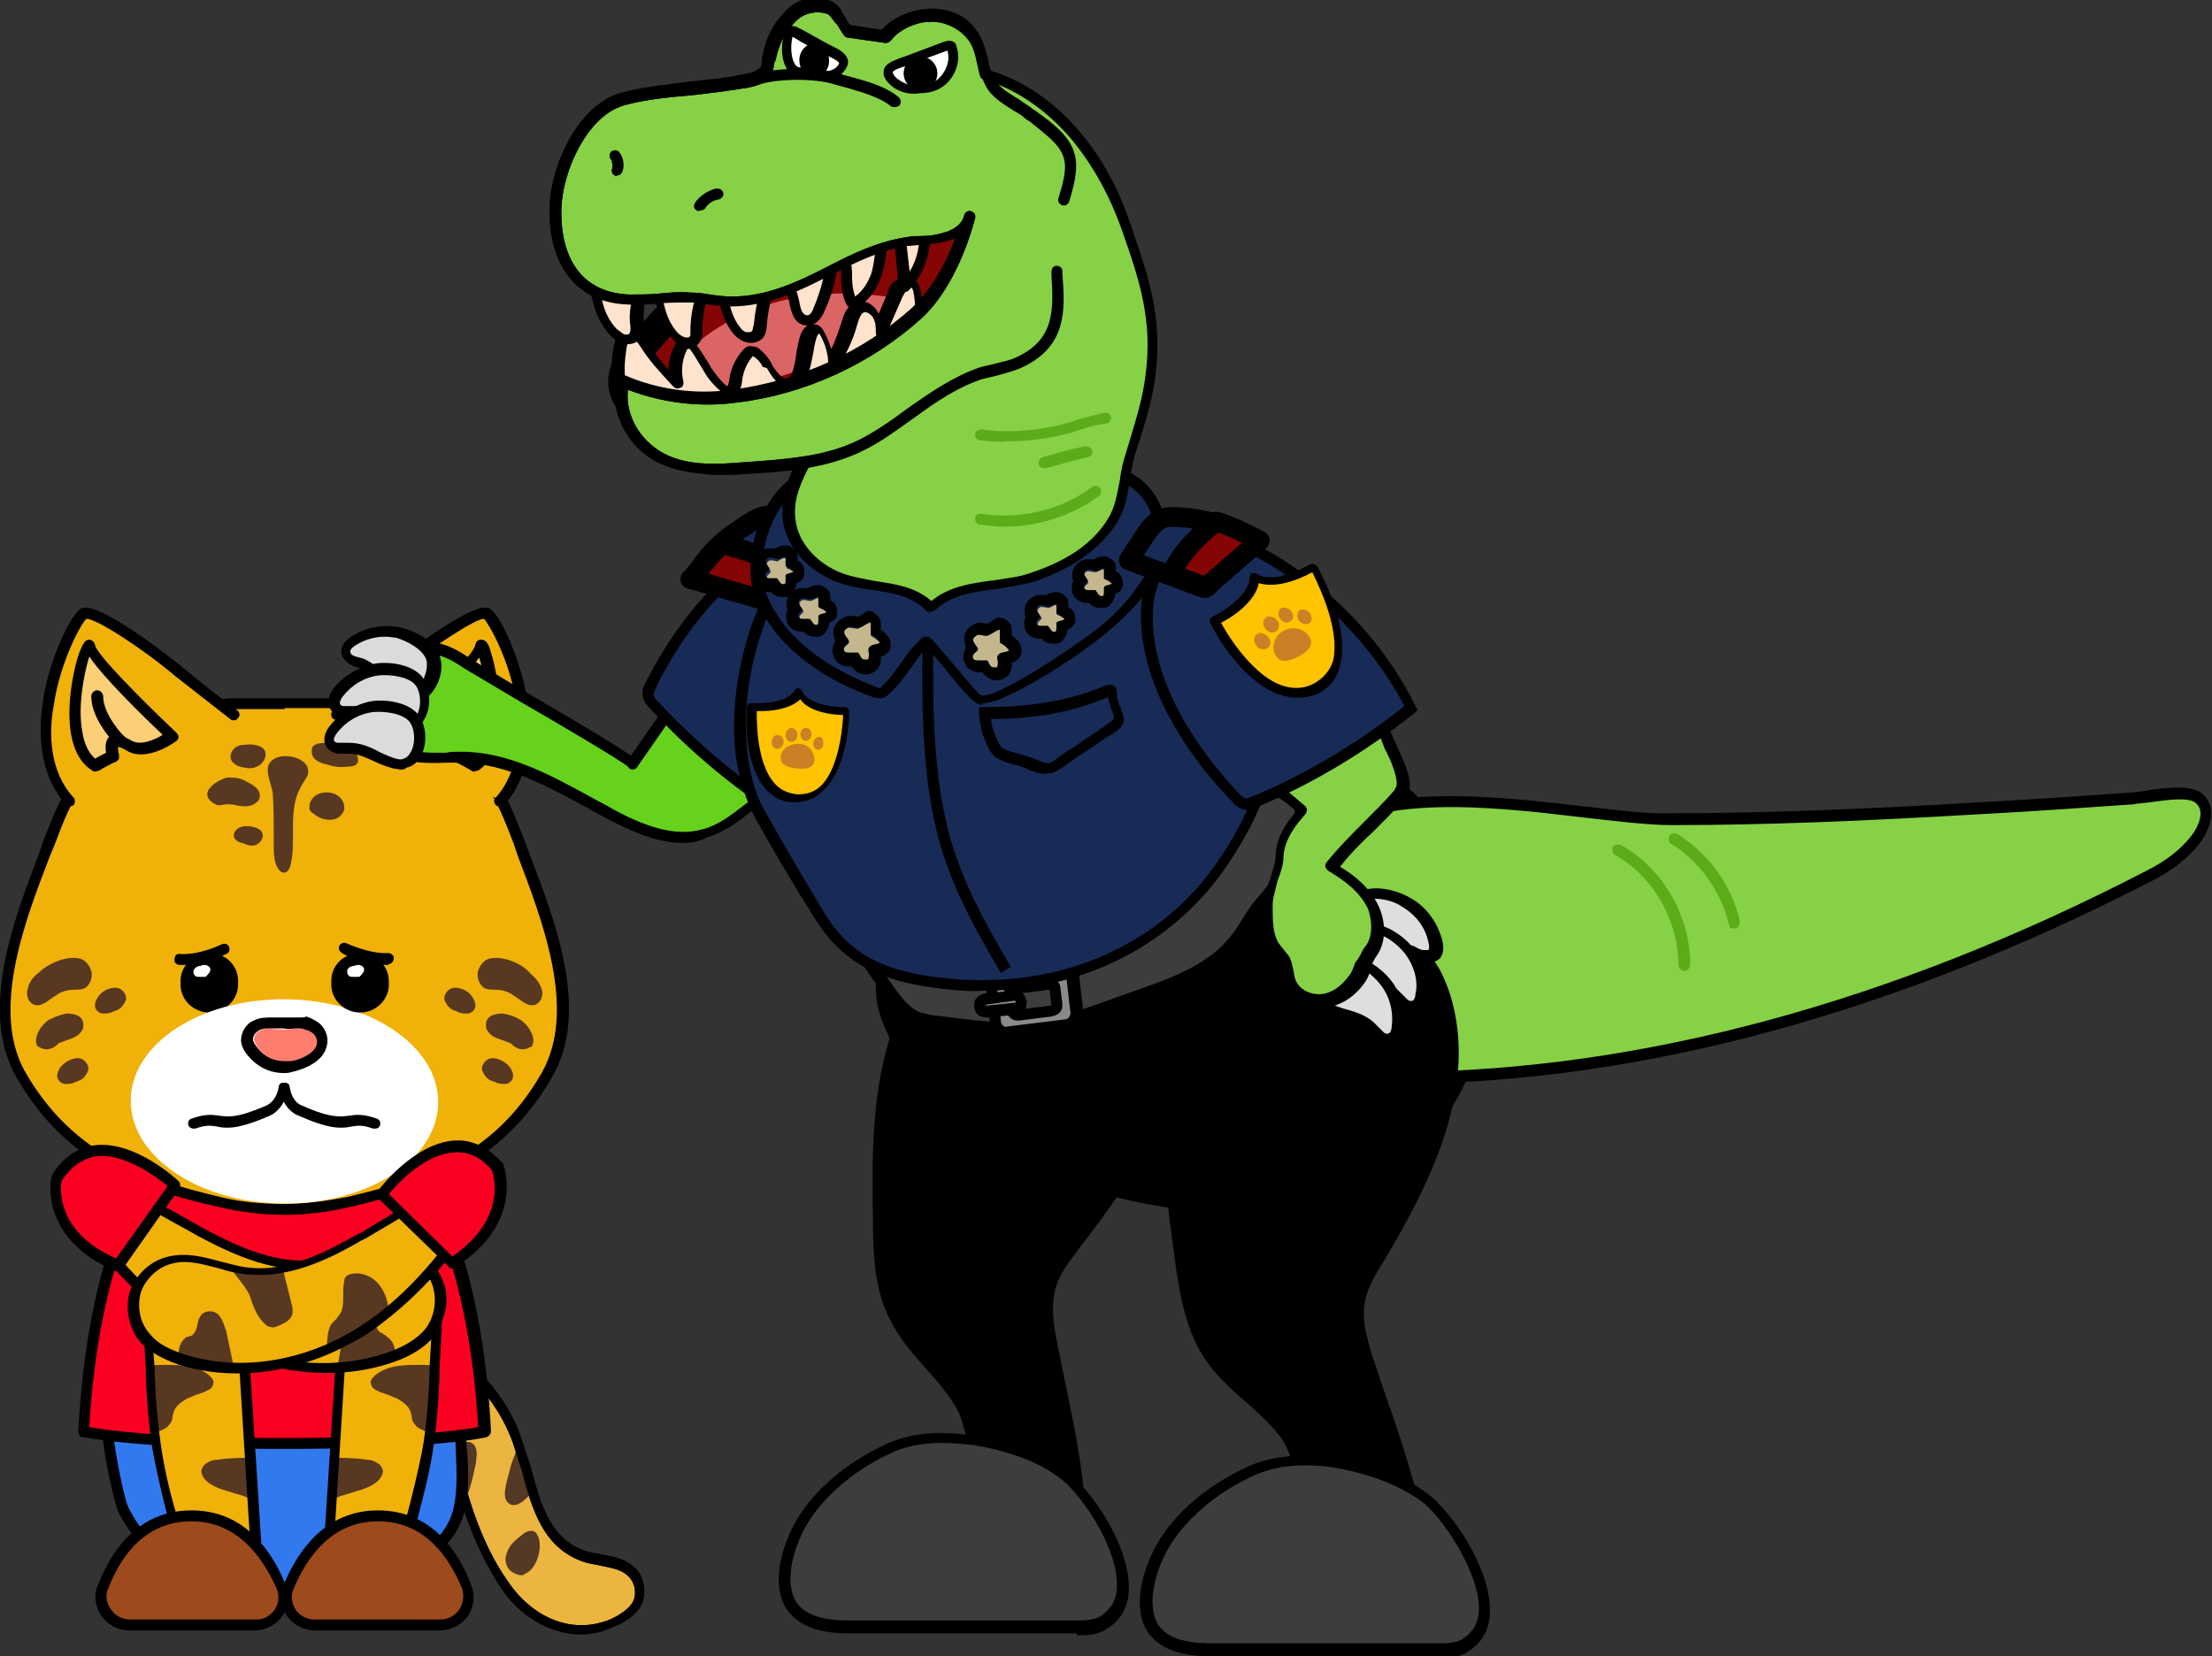 <?xml version="1.0" encoding="utf-8"?>
<!-- Generator: Adobe Illustrator 26.5.0, SVG Export Plug-In . SVG Version: 6.00 Build 0)  -->
<svg version="1.1" id="레이어_5" xmlns="http://www.w3.org/2000/svg" xmlns:xlink="http://www.w3.org/1999/xlink" x="0px"
	 y="0px" viewBox="0 0 223 167" style="enable-background:new 0 0 223 167;" xml:space="preserve">
<rect x="0" y="0" width="223" height="167" fill="#333333" stroke="none"/>
<g>
	<g>
		<g>
			<path style="fill:#EBB53F;" d="M50.9,159.9c2.2,3.2,6.4,5.6,10.8,3.8c0.8-0.3,1.9-0.9,2.4-1.8c0.7-1,0.5-2.7-0.5-3.4
				c-0.8-0.7-1.8-0.9-2.9-1.1c-0.5-0.1-0.9-0.2-1.4-0.3c-4.2-1.3-5.3-5.1-6.2-8.9c-0.4-1.3-0.7-2.5-1.1-3.6c-1-2.5-2.7-4.8-4.8-6.6
				c-4.1-3.5-9.6-5.1-14.7-4.2h0c-2,0.3-6.2,1.1-6.2,4.2c0,1,0.3,1.9,0.9,2.5c1,0.9,2.9,0.9,4.2,0.7c0.6-0.1,1.3-0.1,1.9-0.3
				c2.4-0.3,4.8-0.9,7.3,0.1c2.6,0.9,4.5,3.7,5.6,7.8C47.4,153.4,48.9,157,50.9,159.9L50.9,159.9z"/>
			<path d="M58.6,164.8c-3.4,0-6.4-2.1-8.1-4.7l0,0c-2-3-3.5-6.6-4.8-11.3c-1.1-4-2.9-6.6-5.4-7.5c-2.1-0.8-4.4-0.4-6.5-0.1
				l-0.5,0.1c-0.6,0.1-1.1,0.2-1.9,0.3c-0.9,0.1-3.2,0.3-4.5-0.9c-0.7-0.6-1.1-1.6-1.1-2.8c0-3.5,4.7-4.3,6.6-4.6h0.1h0
				c5.2-0.9,10.9,0.6,15,4.3c2.1,1.8,3.8,4.2,4.8,6.7c0.3,0.9,0.6,1.8,0.9,2.7l0.3,0.9c1,3.7,1.9,7.5,5.9,8.6l1.5,0.3
				c1.1,0.2,2.1,0.4,3,1.2c1.1,0.9,1.4,2.8,0.6,4.1c-0.6,0.9-1.7,1.6-2.6,1.9C60.7,164.6,59.6,164.8,58.6,164.8z M37.4,139.9
				c1.1,0,2.2,0.1,3.3,0.6c2.7,1,4.8,3.9,5.9,8.1c1.2,4.7,2.7,8.2,4.7,11l0,0c2.1,3.1,6,5.4,10.2,3.7c0.7-0.3,1.7-0.9,2.2-1.6
				c0.6-0.9,0.3-2.2-0.4-2.8c-0.6-0.6-1.6-0.8-2.6-1l-1.5-0.3c-4.5-1.3-5.6-5.6-6.6-9.3l-0.3-0.9c-0.3-0.9-0.5-1.8-0.9-2.7
				c-1-2.4-2.6-4.6-4.6-6.4c-3.9-3.4-9.3-4.9-14.3-4h0h0c-1.7,0.3-5.7,0.9-5.8,3.7c0,0.9,0.3,1.6,0.8,2.1c1.1,0.9,3.2,0.7,3.9,0.6
				c0.8-0.1,1.3-0.2,1.9-0.3l0.6-0.1C34.9,140.1,36.1,139.9,37.4,139.9z"/>
		</g>
	</g>
	<path style="fill:#543924;" d="M53.1,158.6c0.8-0.4,1.4-1.8,1.3-3l0,0c0-0.5-0.3-1.1-0.6-1.2c-0.3-0.1-0.8,0-1.2,0.4
		c-0.8,0.6-1.3,1.1-1.5,1.8c-0.3,0.6-0.1,1.5,0.5,1.9c0.5,0.3,0.9,0.4,1.2,0.3C52.8,158.7,53,158.7,53.1,158.6z"/>
	<path style="fill:#543924;" d="M53.6,150.5c-0.5,0.6-1.7,1.9-2.5,0.9c-0.3-0.4-0.2-1.1-0.1-1.6c0.1-0.6,0.3-1.1,0.4-1.6
		c0.2-0.9,0.6-1.7,0.9-2.5"/>
	<path style="fill:#543924;" d="M45.4,146.7c0.4-0.6,1.6-1.9,2.4-1c0.3,0.4,0.3,1,0.2,1.5c0,0.5-0.2,1-0.3,1.6
		c-0.2,0.9-0.5,1.8-0.8,2.6"/>
	<g>
		<path d="M58.6,164.8c-3.4,0-6.4-2.1-8.1-4.7l0,0c-2-3-3.5-6.6-4.8-11.3c-1.1-4-2.9-6.6-5.4-7.5c-2.1-0.8-4.4-0.4-6.5-0.1l-0.5,0.1
			c-0.6,0.1-1.1,0.2-1.9,0.3c-0.9,0.1-3.2,0.3-4.5-0.9c-0.7-0.6-1.1-1.6-1.1-2.8c0-3.5,4.7-4.3,6.6-4.6h0.1h0
			c5.2-0.9,10.9,0.6,15,4.3c2.1,1.8,3.8,4.2,4.8,6.7c0.3,0.9,0.6,1.8,0.9,2.7l0.3,0.9c1,3.7,1.9,7.5,5.9,8.6l1.5,0.3
			c1.1,0.2,2.1,0.4,3,1.2c1.1,0.9,1.4,2.8,0.6,4.1c-0.6,0.9-1.7,1.6-2.6,1.9C60.7,164.6,59.6,164.8,58.6,164.8z M37.4,139.9
			c1.1,0,2.2,0.1,3.3,0.6c2.7,1,4.8,3.9,5.9,8.1c1.2,4.7,2.7,8.2,4.7,11l0,0c2.1,3.1,6,5.4,10.2,3.7c0.7-0.3,1.7-0.9,2.2-1.6
			c0.6-0.9,0.3-2.2-0.4-2.8c-0.6-0.6-1.6-0.8-2.6-1l-1.5-0.3c-4.5-1.3-5.6-5.6-6.6-9.3l-0.3-0.9c-0.3-0.9-0.5-1.8-0.9-2.7
			c-1-2.4-2.6-4.6-4.6-6.4c-3.9-3.4-9.3-4.9-14.3-4h0h0c-1.7,0.3-5.7,0.9-5.8,3.7c0,0.9,0.3,1.6,0.8,2.1c1.1,0.9,3.2,0.7,3.9,0.6
			c0.8-0.1,1.3-0.2,1.9-0.3l0.6-0.1C34.9,140.1,36.1,139.9,37.4,139.9z"/>
	</g>
</g>
<g>
	<path style="fill:#3279F0;" d="M46.2,142.5c0.1,3.1,0.7,6.9,0,10c-0.9,3.6-4.8,5.8-8,6.9c-5.5,1.9-11.6,2.6-17.1,0.6
		c-3.7-1.4-7-4.2-8.8-7.7c-0.4-0.8-2.3-9.7-1.3-9.7C11.2,142.5,46.2,142.5,46.2,142.5z"/>
	<path d="M28.4,161.7c-2.6,0-5.2-0.4-7.4-1.3c-4-1.5-7.3-4.4-9.1-8c-0.3-0.6-2.3-8.8-1.4-10.2c0.1-0.3,0.4-0.4,0.6-0.4h35.1
		c0.3,0,0.6,0.3,0.6,0.6c0,0.9,0.1,1.8,0.2,2.7c0.2,2.5,0.4,5.2-0.2,7.4c-1,3.9-5.1,6.1-8.4,7.3C35,161.1,31.6,161.7,28.4,161.7z
		 M11.4,143c-0.3,1.4,1.1,8.1,1.5,8.9c1.6,3.4,4.8,6.1,8.4,7.5c4.8,1.8,10.7,1.6,16.7-0.6c3-1.1,6.8-3.1,7.7-6.6
		c0.5-2.1,0.3-4.6,0.2-7.1c0-0.7-0.1-1.5-0.1-2.2H11.4z"/>
</g>
<g>
	<path style="fill:#FB0021;" d="M28.7,145.6c15.2,0,20.2-1.2,20.2-1.2c-1.8-34.8-20.3-37.9-20.3-37.9s-18.4,3-20.2,37.9
		C8.5,144.4,13.4,145.6,28.7,145.6L28.7,145.6C28.7,145.6,28.7,145.6,28.7,145.6C28.7,145.6,28.7,145.6,28.7,145.6L28.7,145.6z"/>
	<path d="M28.7,146.1L28.7,146.1L28.7,146.1c-15.1,0-20.2-1.2-20.4-1.2c-0.3,0-0.4-0.3-0.4-0.6c1.8-34.9,19.9-38.2,20.7-38.4
		c0,0,0.1,0,0.2,0c0.8,0.1,18.9,3.4,20.7,38.4c0,0.3-0.2,0.5-0.4,0.6C48.8,145,43.8,146.1,28.7,146.1z M9,143.9
		c1.6,0.3,7.1,1.1,19.6,1.1l0,0.6V145c12.5,0,18.1-0.8,19.6-1.1c-1-17.5-6.3-26.5-10.6-31.1c-4.3-4.6-8.4-5.6-9.1-5.7
		C27.3,107.4,10.9,111.7,9,143.9z"/>
</g>
<g>
	<g>
		<path style="fill:#F0B109;" d="M52.4,85c-0.9-2.4-1.9-4.9-3.5-6.8c-3.9-4.7-10.2-7.2-15.7-7.2c-1.5,0-3,0-4.5,0c-1.5,0-3,0-4.5,0
			c-5.5,0-11.9,2.5-15.7,7.2C7,80.1,6,82.5,5,85c-2.6,6.7-6.8,16.6-2.9,23.5c4.9,8.5,12.1,10.9,20,12.7c2.1,0.5,4.3,0.7,6.5,0.7
			s4.4-0.3,6.5-0.7c7.9-1.9,15.1-4.3,20-12.7C59.2,101.6,54.9,91.6,52.4,85z"/>
		<path d="M28.7,122.5c-2.3,0-4.5-0.3-6.7-0.8c-7.8-1.8-15.2-4.2-20.3-13c-3.9-6.7-0.3-16,2.3-22.8l0.4-1.2c0.9-2.3,1.9-4.9,3.6-7
			c3.8-4.4,10.1-7.3,16.1-7.3c1,0,2.1,0,3.2,0h1.3H30c1.1,0,2.1,0,3.2,0c6.1,0,12.4,2.9,16.1,7.4c1.7,2,2.7,4.7,3.6,7l0.4,1.1
			c2.6,6.8,6.3,16.1,2.3,22.8c-5.1,8.8-12.6,11.2-20.3,13C33.2,122.2,31,122.5,28.7,122.5z M28.7,71.5h-1.3c-1.1,0-2.1,0-3.2,0
			c-5.8,0-11.7,2.8-15.3,7c-1.6,1.9-2.5,4.3-3.4,6.7L5,86.4C2.5,92.9-1,102,2.6,108.2c4.9,8.4,12.1,10.7,19.6,12.5
			c2,0.5,4.2,0.7,6.4,0.7s4.3-0.3,6.4-0.7c7.6-1.8,14.8-4.1,19.6-12.5c3.6-6.3,0.1-15.3-2.4-21.9l-0.4-1.2l0,0
			c-0.9-2.3-1.8-4.8-3.4-6.7c-3.5-4.3-9.5-7-15.3-7c-1,0-2.1,0-3.2,0H28.7z"/>
	</g>
	<g>
		<g>
			<path style="fill-rule:evenodd;clip-rule:evenodd;" d="M21.1,102.1L21.1,102.1c1.6,0,2.9-1.3,2.9-2.8v-0.4c0-1.6-1.3-2.8-2.9-2.8
				s-2.9,1.3-2.9,2.8v0.4C18.2,100.8,19.5,102.1,21.1,102.1"/>
		</g>
	</g>
	
		<ellipse transform="matrix(7.585086e-03 -1 1 7.585086e-03 -82.641 138.917)" style="fill:#FFFFFF;" cx="28.7" cy="111.1" rx="10.3" ry="15.5"/>
	<g>
		<path style="fill-rule:evenodd;clip-rule:evenodd;fill:#FF7D6E;" d="M28.7,103.8c0.7,0,1.4-0.2,2.1,0c0.4,0.1,0.9,0.3,1.1,0.7
			c0.8,1.4-1.5,2.4-2.5,2.5c-1.5,0.3-2.9-0.4-3.6-1.7c-0.1-0.2-0.2-0.3-0.2-0.5c0-0.4,0.3-0.7,0.6-0.9c0.3-0.2,0.7-0.2,1.1-0.2
			C27.7,103.8,28.2,103.8,28.7,103.8z"/>
		<path d="M30,103.7c0.3,0,0.5,0,0.7,0.1c0.4,0.1,0.9,0.3,1.1,0.7c0.8,1.4-1.5,2.4-2.5,2.5c-0.2,0-0.4,0-0.6,0c-1.3,0-2.3-0.6-3-1.7
			c-0.1-0.2-0.2-0.3-0.2-0.5c0-0.4,0.3-0.7,0.6-0.9c0.3-0.2,0.7-0.2,1.1-0.2c0.5,0,1,0,1.4,0C29.1,103.8,29.6,103.7,30,103.7
			 M30,102.6L30,102.6c-0.3,0-0.5,0-0.8,0c-0.2,0-0.4,0-0.6,0h-1.1h-0.3c-0.4,0-1,0-1.6,0.3c-0.8,0.3-1.3,1.2-1.3,2
			c0,0.4,0.2,0.8,0.3,1c0.9,1.4,2.3,2.3,4,2.3c0.3,0,0.5,0,0.8-0.1c0.9-0.2,2.8-0.8,3.4-2.2c0.3-0.7,0.3-1.4-0.1-2.1
			c-0.3-0.6-1-1-1.8-1.3C30.7,102.6,30.4,102.6,30,102.6L30,102.6z"/>
	</g>
	<g>
		<path d="M19.5,113.8c-0.2,0-0.4-0.1-0.5-0.3c-0.1-0.3,0-0.6,0.3-0.7c1.4-0.5,2.1-0.4,2.8-0.3c0.9,0.1,1.7,0.3,4.7-1
			c0.9-0.4,1.2-1.3,1.3-1.9c0-0.3,0.3-0.5,0.6-0.4c0.3,0,0.5,0.3,0.4,0.6c-0.3,1.3-1,2.3-1.9,2.7c-3.2,1.4-4.4,1.3-5.3,1.1
			c-0.6-0.1-1.1-0.2-2.2,0.2C19.7,113.8,19.6,113.8,19.5,113.8z"/>
	</g>
	<g>
		<path d="M37.8,113.8c0,0-0.1,0-0.2,0c-1.1-0.4-1.6-0.3-2.2-0.2c-1,0.2-2.1,0.3-5.3-1.1c-1-0.4-1.7-1.4-1.9-2.7
			c0-0.3,0.1-0.6,0.4-0.6c0.3-0.1,0.6,0.1,0.6,0.4c0.1,0.6,0.4,1.6,1.3,1.9c2.9,1.3,3.9,1.1,4.7,1c0.7-0.1,1.4-0.2,2.8,0.3
			c0.3,0.1,0.4,0.4,0.3,0.7C38.2,113.7,38.1,113.8,37.8,113.8z"/>
	</g>
	<g>
		<path style="fill:#F0B109;" d="M23.5,72.1c0,0-3.2-2.5-5.5-4.3s-8.4-6.3-9.6-5.9C7.2,62.3,1.4,74.5,7,80.8"/>
		<path d="M7,81.3c-0.2,0-0.3,0-0.4-0.2c-3.4-3.9-2.6-9.6-1.8-12.7c0.9-3.4,2.6-6.8,3.5-7.1c1.9-0.6,9.8,5.7,10.1,6
			c2.2,1.8,5.4,4.3,5.5,4.3c0.3,0.2,0.3,0.6,0.1,0.8c-0.2,0.3-0.6,0.3-0.8,0.1c0,0-3.2-2.5-5.5-4.3c-3.3-2.8-8.1-5.9-9-5.8
			c-0.4,0.3-2.6,4.1-3.3,8.8C4.9,74,5,77.8,7.4,80.4c0.2,0.2,0.2,0.6,0,0.8C7.2,81.3,7.1,81.3,7,81.3z"/>
	</g>
	<g>
		<path style="fill:#FACF75;" d="M17.4,74.2c0,0-8.1-7.6-8.4-9.1c-0.2-1.5-3.5,9.5,0.6,12c0,0,1.1-0.7,1.8-0.9c0,0-1-2.6,1.6-1
			C14.7,76.3,17.4,74.2,17.4,74.2z"/>
		<path d="M9.6,77.8c-0.1,0-0.2,0-0.3-0.1c-3.7-2.3-2-10-1.3-11.9c0.3-0.7,0.5-1.3,1-1.3c0.1,0,0.5,0.1,0.6,0.6
			c0.2,0.9,4.3,5.1,8.2,8.8c0.1,0.1,0.2,0.3,0.2,0.4c0,0.2-0.1,0.3-0.2,0.4c-0.1,0.1-3,2.2-5,1c-0.5-0.3-0.8-0.4-0.9-0.4
			c0,0.2,0,0.5,0.1,0.8c0,0.1,0,0.3,0,0.4c-0.1,0.1-0.2,0.3-0.3,0.3c-0.5,0.2-1.4,0.7-1.7,0.9C9.9,77.7,9.7,77.8,9.6,77.8z M9,66.2
			c-0.5,1.6-1.2,5-0.7,7.6C8.5,75.1,9,76,9.6,76.5c0.3-0.2,0.7-0.4,1.1-0.6c-0.1-0.5-0.1-1.2,0.3-1.6c0.6-0.5,1.6,0,2.3,0.4
			c0.9,0.5,2.3-0.1,3.1-0.6C14.5,72.3,10.4,68.3,9,66.2z"/>
	</g>
	<g>
		<path style="fill:#FF7D6E;" d="M12.1,74.7c0,0-2.3-2.3-2.3-4.4"/>
		<path d="M12.1,75.3c-0.1,0-0.3,0-0.4-0.2c-0.1-0.1-2.5-2.5-2.5-4.9c0-0.3,0.3-0.6,0.6-0.6l0,0c0.3,0,0.6,0.3,0.6,0.6
			c0,1.9,2.1,4.1,2.2,4.1c0.2,0.2,0.2,0.6,0,0.8C12.4,75.2,12.2,75.3,12.1,75.3z"/>
	</g>
	<g>
		<path style="fill:#F0B109;" d="M34,72.1c0,0,3.2-2.5,5.5-4.3c2.3-1.8,8.4-6.3,9.6-5.9c1.2,0.4,7.1,12.6,1.5,18.9"/>
		<path d="M50.4,81.3c-0.1,0-0.3,0-0.4-0.1c-0.2-0.2-0.3-0.6,0-0.8c2.4-2.7,2.4-6.5,2.1-9.1c-0.6-4.7-2.9-8.5-3.3-8.9
			c-0.8-0.1-5.6,3.1-9,5.8c-2.2,1.8-5.5,4.3-5.5,4.3c-0.3,0.2-0.6,0.1-0.8-0.1c-0.2-0.3-0.1-0.6,0.1-0.8c0,0,3.2-2.5,5.5-4.3
			c0.3-0.3,8.3-6.6,10.1-6c1,0.3,2.6,3.8,3.5,7.1c0.8,3.1,1.6,8.8-1.8,12.7C50.7,81.3,50.6,81.3,50.4,81.3z"/>
	</g>
	<g>
		<path style="fill:#FACF75;" d="M40,74.2c0,0,8.1-7.6,8.4-9.1c0.2-1.5,3.5,9.5-0.6,12c0,0-1.1-0.7-1.8-0.9c0,0,1-2.6-1.6-1
			C42.7,76.3,40,74.2,40,74.2z"/>
		<path d="M47.8,77.8c-0.1,0-0.2,0-0.3-0.1c-0.3-0.2-1.2-0.7-1.7-0.9c-0.1,0-0.3-0.1-0.3-0.3c-0.1-0.1-0.1-0.3,0-0.4
			c0.1-0.3,0.2-0.6,0.1-0.8c-0.1,0-0.4,0.1-0.9,0.4c-1.9,1.2-4.8-0.9-5-1c-0.1-0.1-0.2-0.3-0.2-0.4c0-0.2,0-0.3,0.2-0.4
			c3.9-3.6,8-7.9,8.2-8.8c0.1-0.6,0.5-0.6,0.6-0.6c0.6,0,0.8,0.6,1,1.3c0.6,1.9,2.3,9.6-1.3,11.9C48,77.7,47.9,77.8,47.8,77.8z
			 M46.6,75.9c0.4,0.2,0.8,0.4,1.1,0.6c0.6-0.5,1.1-1.4,1.3-2.6c0.5-2.7-0.2-6.1-0.7-7.6c-1.4,2.1-5.5,6.1-7.5,7.9
			c0.9,0.5,2.3,1.1,3.1,0.6c0.6-0.4,1.6-0.9,2.3-0.4C46.8,74.7,46.7,75.4,46.6,75.9z"/>
	</g>
	<g>
		<path style="fill:#FF7D6E;" d="M45.3,74.7c0,0,2.3-2.3,2.3-4.4"/>
		<path d="M45.3,75.3c-0.1,0-0.3,0-0.4-0.2c-0.2-0.2-0.2-0.6,0-0.8c0,0,2.2-2.2,2.2-4.1c0-0.3,0.3-0.6,0.6-0.6l0,0
			c0.3,0,0.6,0.3,0.6,0.6c0,2.4-2.4,4.8-2.5,4.9C45.6,75.2,45.5,75.3,45.3,75.3z"/>
	</g>
	<g>
		<g>
			<path style="fill-rule:evenodd;clip-rule:evenodd;" d="M36.3,102.1L36.3,102.1c-1.6,0-2.9-1.3-2.9-2.8v-0.4
				c0-1.6,1.3-2.8,2.9-2.8c1.6,0,2.9,1.3,2.9,2.8v0.4C39.2,100.8,37.9,102.1,36.3,102.1"/>
		</g>
	</g>
	<path style="fill-rule:evenodd;clip-rule:evenodd;fill:#583820;" d="M27.6,84.6c0,1.1-0.1,2.4,0.6,3.2c0.1,0.1,0.3,0.2,0.4,0.2
		c0.4,0,0.6-0.4,0.7-0.8c0.6-2.5-0.3-5.5,1-7.8c0.2-0.4,0.5-0.8,0.7-1.2c0.7-2-3.6-2.8-4-0.8c-0.1,0.8,0.4,1.8,0.5,2.6
		C27.6,81.6,27.6,83.1,27.6,84.6z"/>
	<path style="fill-rule:evenodd;clip-rule:evenodd;fill:#583820;" d="M7.6,96.6c0.7,0,1.3,0.4,1.6,1.3c0.2,0.7-0.2,1.6-0.8,1.8
		c-0.3,0.1-0.7,0.1-1,0.1c-0.6,0-1.3,0.2-1.8,0.6c-0.7,0.4-1.4,1.2-2.2,0.9c-0.6-0.3-0.8-1-0.6-1.6C3,98.8,3.5,98.4,4,98
		C4.7,97.3,6.3,96.5,7.6,96.6z"/>
	<path style="fill-rule:evenodd;clip-rule:evenodd;fill:#583820;" d="M5,102.8c-0.2,0.1-0.3,0.2-0.4,0.3c-0.5,0.4-1.2,1.5-0.9,2.2
		c0,0.2,0.2,0.3,0.3,0.3c0.3,0.2,0.8,0.3,1.2,0.1c0.3-0.1,0.5-0.3,0.7-0.5c0.3-0.1,0.5-0.2,0.8-0.3c0.6-0.2,1.2-0.4,1.5-0.9
		c0.1-0.1,0.2-0.3,0.2-0.5c0.1-1.1-0.9-1.3-1.7-1.3C6.2,102.3,5.6,102.5,5,102.8z"/>
	<path style="fill-rule:evenodd;clip-rule:evenodd;fill:#583820;" d="M23.2,78.4c-0.2,0-0.4,0-0.6,0.1C22,78.7,21,79.3,20.9,80
		c0,0.2,0,0.3,0.1,0.5c0.2,0.3,0.6,0.6,1,0.7c0.3,0,0.6-0.1,0.9-0.1c0.3,0,0.6,0,0.9,0.1c0.6,0.1,1.2,0.2,1.8-0.1
		c0.1-0.1,0.3-0.2,0.4-0.3c0.6-0.9-0.3-1.6-1-1.9C24.4,78.5,23.8,78.4,23.2,78.4z"/>
	<path style="fill-rule:evenodd;clip-rule:evenodd;fill:#583820;" d="M6.1,107.6c-0.2,0.3-0.4,0.7-0.3,1.1c0.1,0.3,0.4,0.6,0.8,0.6
		c0.3,0,0.7,0,1-0.2c0.3-0.1,0.6-0.2,0.8-0.4s0.4-0.5,0.5-0.8c0.1-0.6-0.5-1.2-1-1.2C7.3,106.7,6.6,107,6.1,107.6z"/>
	<path style="fill-rule:evenodd;clip-rule:evenodd;fill:#583820;" d="M9.9,100.5c-0.2,0.3-0.4,0.7-0.3,1.1c0.1,0.3,0.4,0.6,0.8,0.6
		c0.3,0,0.7,0,1-0.2c0.3-0.1,0.6-0.2,0.8-0.4s0.4-0.5,0.5-0.8c0.1-0.6-0.5-1.2-1-1.2C11,99.6,10.3,99.9,9.9,100.5z"/>
	<path style="fill-rule:evenodd;clip-rule:evenodd;fill:#583820;" d="M49.8,96.6c-0.7,0-1.3,0.4-1.6,1.3c-0.2,0.7,0.2,1.6,0.8,1.8
		c0.3,0.1,0.7,0.1,1,0.1c0.6,0,1.3,0.2,1.8,0.6c0.7,0.4,1.4,1.2,2.2,0.9c0.6-0.3,0.8-1,0.6-1.6c-0.2-0.6-0.6-1.1-1.1-1.5
		C52.8,97.3,51.1,96.5,49.8,96.6z"/>
	<path style="fill-rule:evenodd;clip-rule:evenodd;fill:#583820;" d="M52.4,102.8c0.2,0.1,0.3,0.2,0.4,0.3c0.5,0.4,1.2,1.5,0.9,2.2
		c0,0.2-0.2,0.3-0.3,0.3c-0.3,0.2-0.8,0.3-1.2,0.1c-0.3-0.1-0.5-0.3-0.7-0.5c-0.3-0.1-0.5-0.2-0.8-0.3c-0.6-0.2-1.2-0.4-1.5-0.9
		c-0.1-0.1-0.2-0.3-0.2-0.5c-0.1-1.1,0.9-1.3,1.7-1.3C51.3,102.3,51.9,102.5,52.4,102.8z"/>
	<path style="fill-rule:evenodd;clip-rule:evenodd;fill:#583820;" d="M51.4,107.6c0.2,0.3,0.4,0.7,0.3,1.1c-0.1,0.3-0.4,0.6-0.8,0.6
		c-0.3,0-0.7,0-1-0.2c-0.3-0.1-0.6-0.2-0.8-0.4s-0.4-0.5-0.5-0.8c-0.1-0.6,0.5-1.2,1-1.2C50.2,106.7,50.9,107,51.4,107.6z"/>
	<path style="fill-rule:evenodd;clip-rule:evenodd;fill:#583820;" d="M47.6,100.5c0.2,0.3,0.4,0.7,0.3,1.1c-0.1,0.3-0.4,0.6-0.8,0.6
		c-0.3,0-0.7,0-1-0.2c-0.3-0.1-0.6-0.2-0.8-0.4s-0.4-0.5-0.5-0.8c-0.1-0.6,0.5-1.2,1-1.2C46.5,99.6,47.2,99.9,47.6,100.5z"/>
	<path style="fill-rule:evenodd;clip-rule:evenodd;fill:#583820;" d="M35,77.3c0.2,0,0.5,0,0.7-0.1c0.1,0,0.2-0.1,0.3-0.2
		c0.1-0.1,0.1-0.3,0.1-0.5c-0.1-0.6-0.6-1-1.2-1.3c-0.6-0.3-1.2-0.3-1.9-0.3c-0.4,0-1,0-1.4,0.3c-0.3,0.3-0.2,1,0.1,1.3
		c0.3,0.3,0.8,0.5,1.3,0.6C33.6,77.3,34.3,77.4,35,77.3z"/>
	<path style="fill-rule:evenodd;clip-rule:evenodd;fill:#583820;" d="M34.7,81.3c-0.2-1.8-3.2-1.9-3.5-0.1c0,0.1,0,0.3,0,0.4
		c0,0.1,0.1,0.2,0.2,0.3c0.4,0.3,0.8,0.6,1.3,0.7c0.4,0.1,0.9,0.1,1.3-0.1C34.5,82.2,34.8,81.7,34.7,81.3z"/>
	<path style="fill-rule:evenodd;clip-rule:evenodd;fill:#583820;" d="M25.9,77.3c0.5-0.2,1.1-0.9,0.8-1.6c-0.3-0.6-1.4-0.7-2-0.6
		c-0.4,0-0.9,0.1-1.2,0.5s-0.4,0.9,0,1.3c0.1,0.1,0.3,0.2,0.4,0.3c0.3,0.1,0.5,0.2,0.8,0.2C25,77.5,25.5,77.5,25.9,77.3z"/>
	<path style="fill-rule:evenodd;clip-rule:evenodd;fill:#583820;" d="M25.8,85.2c0.4-0.2,0.9-0.7,0.6-1.3c-0.3-0.5-1.2-0.6-1.6-0.6
		c-0.3,0-0.7,0.1-1,0.4c-0.3,0.3-0.3,0.8,0,1c0.1,0.1,0.2,0.2,0.3,0.2c0.2,0.1,0.4,0.1,0.6,0.2C25.1,85.3,25.5,85.3,25.8,85.2z"/>
	<path style="fill:#FFFFFF;" d="M35,97.9c0,0.1,0,0.3,0.1,0.4c0.1,0.2,0.3,0.2,0.5,0.2c0.2,0,0.4,0,0.6,0c0.1,0,0.2-0.2,0.3-0.3
		c0.2-0.2,0.3-0.5,0.1-0.7c-0.1-0.1-0.3-0.2-0.4-0.2s-0.3,0-0.5,0.1C35.4,97.4,35,97.6,35,97.9z"/>
	<path style="fill:#FFFFFF;" d="M19.5,97.9c0,0.1,0,0.3,0.1,0.4c0.1,0.2,0.3,0.2,0.5,0.2c0.2,0,0.4,0,0.6,0c0.1,0,0.2-0.2,0.3-0.3
		c0.2-0.2,0.3-0.5,0.1-0.7c-0.1-0.1-0.3-0.2-0.4-0.2s-0.3,0-0.5,0.1C19.9,97.4,19.6,97.6,19.5,97.9z"/>
	<path d="M39,97.3c-2.3,0-4.5-1.1-4.5-1.2c-0.3-0.1-0.4-0.5-0.3-0.7c0.1-0.3,0.5-0.4,0.7-0.3c0,0,2.3,1.1,4.2,1c0,0,0,0,0,0
		c0.3,0,0.6,0.2,0.6,0.5s-0.2,0.6-0.5,0.6C39.2,97.3,39.1,97.3,39,97.3z"/>
	<path d="M18.4,97.3c-0.1,0-0.2,0-0.3,0c-0.3,0-0.6-0.3-0.5-0.6c0-0.3,0.2-0.6,0.6-0.5c2,0.1,4.2-1,4.2-1c0.3-0.1,0.6,0,0.7,0.3
		c0.1,0.3,0,0.6-0.3,0.7C22.8,96.2,20.6,97.3,18.4,97.3z"/>
</g>
<g>
	<g>
		<path style="fill:#F0B109;" d="M34.6,132.1l-1.5,24.6c-0.1,1.6-0.3,3.5,1.6,4.1c1.3,0.4,2.5,0.4,3.5-0.1c0.9-0.4,1.6-1.3,1.9-2.2
			c0.3-1.1,0.6-2.2,0.9-3.2c0.1-0.6,0.3-1.1,0.4-1.7c0.6-2.3,1.3-5.1,1.8-7.9c0.3-2.1,0.5-4.3,0.6-6.9c0-0.1,0-0.3,0-0.6
			c0.3-4.3,0.3-5.7,0.2-6C40.9,131.5,37.2,131.5,34.6,132.1z"/>
		<path style="fill:#583820;" d="M43.9,137.7c-0.9-0.1-2.6-0.1-3.5,0c-1,0.1-1.9,0.4-2.6,1c-0.3,0.3-0.5,0.5-0.4,0.8
			c0,0.4,0.5,0.7,0.6,0.7c0.3,0.2,0.7,0.3,1,0.4c0.3,0.1,0.7,0.3,1,0.4c0.5,0.3,1.2,0.7,1.4,1.4c0,0.1,0.1,0.3,0.1,0.4
			c0,0.3,0.1,0.6,0.3,0.8c0.3,0.5,0.9,0.6,1.5,0.9L43.9,137.7z"/>
		<path style="fill:#583820;" d="M33.5,151.7L33.5,151.7c0-0.6,0.7-0.8,1-0.9c0.3-0.1,0.7-0.2,1-0.3c0.3-0.1,0.6-0.2,1-0.3
			c0.8-0.3,1.4-0.6,1.8-1.1c0.2-0.3,0.3-0.5,0.3-0.7c0-0.3-0.2-0.7-0.6-0.9c-0.3-0.2-0.6-0.3-1-0.3c-1.2-0.2-2.4-0.2-3.6-0.2
			L33.5,151.7z"/>
		<path d="M34.5,161.3c-2.2-0.8-2-3-1.9-4.6l1.6-24.9l0.3-0.1c2.7-0.6,6.4-0.6,9.7,0l0.3,0.1l0,0.3c0.1,0.6,0,2.6-0.2,6.2l0,0.6
			c-0.1,2.7-0.3,4.9-0.6,7c-0.4,2.8-1.2,5.6-1.8,8c-0.2,0.6-0.3,1.1-0.4,1.7c-0.3,1.1-0.6,2.2-0.9,3.3c-0.3,1.2-1.1,2-2.1,2.5
			c-0.6,0.3-1.4,0.5-2.2,0.4C35.6,161.6,35.1,161.5,34.5,161.3z M35.1,132.5l-1.5,24.2c-0.1,1.9-0.1,3.1,1.3,3.6
			c1.1,0.4,2.2,0.3,3.1-0.1c0.8-0.4,1.3-1.1,1.6-2c0.3-1.1,0.6-2.2,0.9-3.2c0.1-0.6,0.3-1.1,0.4-1.7c0.6-2.3,1.3-5,1.8-7.8
			c0.3-2.1,0.5-4.2,0.6-6.9l0-0.6c0.2-3.5,0.3-5,0.3-5.6C40.8,132,37.5,132,35.1,132.5z"/>
	</g>
	<g>
		<path style="fill:#9D4A1C;" d="M44.4,163.8H31.7c-2,0-3.4-2-2.6-3.8c1.3-3.1,3.9-7.1,9-7.1c5.1,0,7.7,4,8.9,7.2
			C47.7,161.8,46.4,163.8,44.4,163.8z"/>
		<path d="M44.4,164.4H31.7c-1.1,0-2.2-0.6-2.8-1.5c-0.6-0.9-0.7-2.1-0.3-3.1c1.4-3.4,4.2-7.5,9.5-7.5c0,0,0,0,0,0
			c5.4,0,8.1,4.1,9.4,7.5c0.4,1,0.3,2.2-0.3,3.1C46.6,163.8,45.5,164.4,44.4,164.4z M38.1,153.4c-4.7,0-7.2,3.7-8.5,6.8
			c-0.3,0.7-0.2,1.5,0.2,2.1c0.4,0.6,1.1,1,1.9,1h12.7c0.7,0,1.4-0.3,1.9-1c0.4-0.6,0.5-1.4,0.3-2.1
			C45.3,157.1,42.9,153.4,38.1,153.4L38.1,153.4z"/>
	</g>
</g>
<g>
	<g>
		<path style="fill:#F0B109;" d="M14.9,132.1c0,0.4,0,1.8,0.2,6c0,0.3,0,0.5,0,0.6c0.1,2.6,0.3,4.8,0.6,6.9c0.4,2.8,1.1,5.6,1.8,7.9
			c0.2,0.6,0.3,1.1,0.4,1.7c0.3,1.1,0.6,2.2,0.9,3.2c0.3,1,1,1.8,1.9,2.2c1,0.5,2.2,0.5,3.5,0.1c1.8-0.6,1.7-2.5,1.6-4.1L24.3,132
			C21.7,131.5,18,131.5,14.9,132.1z"/>
		<path style="fill:#583820;" d="M15,137.7c0.9-0.1,2.6-0.1,3.5,0c1,0.1,1.9,0.4,2.6,1c0.3,0.3,0.5,0.5,0.4,0.8
			c0,0.4-0.5,0.7-0.6,0.7c-0.3,0.2-0.7,0.3-1,0.4c-0.3,0.1-0.7,0.3-1,0.4c-0.5,0.3-1.2,0.7-1.4,1.4c0,0.1-0.1,0.3-0.1,0.4
			c0,0.3-0.1,0.6-0.3,0.8c-0.3,0.5-0.9,0.6-1.5,0.9L15,137.7z"/>
		<path style="fill:#583820;" d="M25.4,151.7L25.4,151.7c0-0.6-0.7-0.8-1-0.9c-0.3-0.1-0.7-0.2-1-0.3c-0.3-0.1-0.6-0.2-1-0.3
			c-0.8-0.3-1.4-0.6-1.8-1.1c-0.2-0.3-0.3-0.5-0.3-0.7c0-0.3,0.2-0.7,0.6-0.9c0.3-0.2,0.6-0.3,1-0.3c1.2-0.2,2.4-0.2,3.6-0.2
			L25.4,151.7z"/>
		<path d="M22.7,161.6c-0.8,0-1.5-0.1-2.2-0.4c-1-0.5-1.8-1.4-2.1-2.5c-0.3-1.1-0.6-2.2-0.9-3.3c-0.1-0.6-0.3-1.1-0.4-1.7
			c-0.6-2.3-1.3-5.1-1.8-8c-0.3-2.1-0.5-4.3-0.6-7l0-0.6c-0.2-3.6-0.3-5.6-0.2-6.2l0-0.3l0.3-0.1c3.2-0.6,6.9-0.6,9.7,0l0.3,0.1
			l1.6,24.9c0.1,1.6,0.3,3.8-1.9,4.6C23.8,161.5,23.3,161.6,22.7,161.6z M15.3,132.5c0,0.6,0,2.1,0.3,5.6l0,0.6
			c0.1,2.6,0.3,4.8,0.6,6.9c0.4,2.8,1.1,5.6,1.8,7.8c0.2,0.6,0.3,1.1,0.4,1.7c0.3,1.1,0.6,2.2,0.9,3.2c0.3,0.9,0.8,1.6,1.6,2
			c0.9,0.4,1.9,0.5,3.1,0.1c1.4-0.5,1.4-1.8,1.3-3.6l-1.5-24.2C21.4,132,18.2,132,15.3,132.5z"/>
	</g>
	<g>
		<path style="fill:#9D4A1C;" d="M13,163.8h12.7c2,0,3.4-2,2.6-3.8c-1.3-3.1-3.9-7.1-9-7.1c-5.1,0-7.7,4-8.9,7.2
			C9.7,161.8,11.1,163.8,13,163.8z"/>
		<path d="M25.7,164.4H13c-1.1,0-2.2-0.6-2.8-1.5c-0.6-0.9-0.8-2.1-0.3-3.1c1.3-3.4,4-7.5,9.4-7.5c0,0,0,0,0,0
			c5.4,0,8.1,4.1,9.5,7.5c0.4,1,0.3,2.2-0.3,3.1C27.9,163.8,26.8,164.4,25.7,164.4z M19.3,153.4C19.3,153.4,19.3,153.4,19.3,153.4
			c-4.8,0-7.2,3.7-8.4,6.8c-0.3,0.7-0.2,1.4,0.3,2.1c0.4,0.6,1.1,1,1.9,1h12.7c0.8,0,1.4-0.3,1.9-1c0.4-0.6,0.5-1.4,0.2-2.1
			C26.5,157.1,24,153.4,19.3,153.4z"/>
	</g>
</g>
<g>
	<g>
		<path style="fill:#F0B109;" d="M8,121.7c0.3,1.1,1,2.2,1.6,3c3.8,5,8.3,8.8,13,11c5.5,2.5,11.6,2.9,16.8,1.1
			c1.7-0.6,2.9-1.4,3.8-2.3c1.2-1.4,1.5-3.3,0.9-5c-0.6-1.7-2.1-3-3.8-3.4c-1.7-0.4-3.5,0.1-5.3,0.6c-1,0.3-1.9,0.6-2.9,0.7
			c-4.2,0.6-8.2-1.2-12-3.2l0,0l-0.7-0.4c-2.2-1.2-4.4-2.4-6.3-3.8c-0.3-0.2-0.5-0.4-0.8-0.6c-1.3-1.1-2.3-1.8-3.5-0.8
			c-0.3,0.3-0.6,0.8-0.7,1.4C7.9,120.6,7.9,121.2,8,121.7z"/>
		<path style="fill:#583820;" d="M23.7,136.5c0,0,0.1-2.2-0.5-3c-0.2-0.2-0.3-0.3-0.4-0.4c-0.1-0.1-0.3-0.3-0.4-0.4
			c-0.4-0.6-0.4-1.3-0.5-2.1c0-0.5,0-1-0.2-1.5c0-0.2-0.1-0.3-0.3-0.5c-0.1-0.1-0.3-0.2-0.4-0.2c-1-0.3-2.2,0.1-3,1
			c-0.6,0.7-1,1.7-1.1,2.9L23.7,136.5"/>
		<path style="fill:#583820;" d="M33.6,127.3c1-0.6-1.3,1.9-1.7,3c-0.3,1-0.7,2.1-1.5,2.9c-0.2,0.2-0.4,0.4-0.7,0.5
			c-0.3,0.1-0.5,0-0.7-0.1c-1-0.3-1.6-0.8-1.6-1.4c0-0.3,0-0.6,0.1-0.9l0.7-3l0.2-0.9C28.4,127.5,32.6,127.9,33.6,127.3z"/>
		<path style="fill:#583820;" d="M34,138l0.7-4.1c0.1-0.5,0.2-1.1,0.6-1.5c0.3-0.5,1-0.8,1.6-0.5c0.6,0.3,0.8,0.8,0.9,1.4
			c0.1,0.5,0.3,0.9,0.6,1.1c0.1,0,0.2,0,0.3,0.2c0.1,0,0.2,0,0.3,0.2c0.7,0.4,0.8,1.1,0.9,1.9C39.8,136.5,36.8,137.6,34,138z"/>
		<path d="M18.8,134.2c-3.5-2.3-6.8-5.3-9.6-9.2c-0.7-0.9-1.4-2-1.7-3.2c-0.3-1.3,0-2.8,1-3.5c1.6-1.4,3-0.2,4.1,0.7
			c0.3,0.2,0.5,0.4,0.8,0.6c1.9,1.4,4.2,2.6,6.3,3.8l0.7,0.4c3.7,2,7.7,3.8,11.7,3.2c1-0.1,1.9-0.4,2.9-0.7c1.9-0.6,3.6-1.1,5.5-0.7
			s3.6,1.9,4.2,3.7c0.4,1,0.4,2.2,0.1,3.2c-0.2,0.8-0.6,1.6-1.1,2.3c-0.8,1-2.2,1.9-3.9,2.5c-5.3,1.9-11.6,1.4-17.2-1.2
			C21.2,135.7,20,135,18.8,134.2 M8.6,121.6c0.2,1,0.9,2,1.5,2.8c3.7,5,8.1,8.8,12.8,10.9c5.4,2.5,11.4,2.8,16.4,1
			c1.6-0.6,2.7-1.3,3.5-2.2c1-1.2,1.3-3,0.8-4.5c-0.5-1.5-1.9-2.7-3.4-3c-1.6-0.3-3.3,0.1-5,0.6c-0.9,0.3-1.9,0.6-2.9,0.7
			c-4.3,0.6-8.5-1.2-12.4-3.3l-0.7-0.4c-2.2-1.2-4.4-2.4-6.4-3.8c-0.3-0.2-0.6-0.4-0.9-0.6c-1.5-1.3-2-1.4-2.7-0.8
			c-0.3,0.3-0.5,0.6-0.6,1C8.5,120.7,8.5,121.1,8.6,121.6z"/>
	</g>
	<g>
		<path style="fill:#FB0021;" d="M5.7,118.9c0,0-1.3,5.6,6.2,8.8l5.7-8.1C17.6,119.6,9.7,112.2,5.7,118.9z"/>
		<path d="M11.9,128.2c-0.1,0-0.1,0-0.2,0c-7.8-3.3-6.6-9.4-6.5-9.4c0,0,0-0.1,0-0.2c1-1.8,2.5-2.8,4.2-3.1c4.1-0.6,8.4,3.4,8.6,3.6
			c0.2,0.2,0.2,0.5,0.1,0.7l-5.7,8.1C12.3,128.1,12.1,128.2,11.9,128.2z M6.2,119.1c-0.1,0.7-0.6,5.1,5.5,7.8l5.2-7.3
			c-1.1-0.9-4.4-3.4-7.3-3C8.2,116.9,7.1,117.7,6.2,119.1z"/>
	</g>
</g>
<g>
	<g>
		<path style="fill:#F0B109;" d="M47.3,120.7c-0.1-0.6-0.4-1-0.7-1.3c-1.1-0.9-2-0.3-3.2,0.8c-0.3,0.2-0.5,0.4-0.7,0.6
			c-1.8,1.4-3.9,2.5-5.8,3.7l-0.6,0.3l0,0c-3.5,2-7.3,3.8-11.2,3.3c-0.9-0.1-1.9-0.4-2.7-0.6c-1.7-0.5-3.3-0.9-4.9-0.5
			c-1.6,0.4-2.9,1.6-3.5,3.2c-0.5,1.6-0.1,3.4,1,4.7c0.8,0.9,1.9,1.6,3.6,2.1c4.9,1.6,10.6,1.1,15.8-1.4c4.5-2.2,8.6-5.9,11.9-10.7
			c0.6-0.8,1.2-1.8,1.4-2.8C47.5,121.6,47.4,121.1,47.3,120.7z"/>
		<path style="fill:#583820;" d="M33,136.3l6.2-4.1c-0.1-1.2-0.5-2.1-1.1-2.8c-0.7-0.8-1.9-1.2-2.8-0.9c-0.1,0-0.3,0.1-0.4,0.2
			c-0.1,0.1-0.2,0.3-0.2,0.5c-0.1,0.5-0.1,0.9-0.1,1.4c0,0.8,0,1.5-0.4,2c-0.1,0.1-0.2,0.3-0.3,0.4c-0.1,0.1-0.3,0.3-0.4,0.4
			C32.8,134.2,33,136.3,33,136.3"/>
		<path style="fill:#583820;" d="M28.5,127.9l0.2,0.8l0.7,2.8c0.1,0.3,0.1,0.5,0.1,0.8c0,0.6-0.6,1.1-1.5,1.4
			c-0.2,0.1-0.4,0.2-0.7,0.1c-0.3,0-0.5-0.2-0.7-0.4c-0.7-0.7-1.1-1.7-1.4-2.7c-0.4-1.1-2.6-3.3-1.7-2.8
			C24.5,128.4,28.5,128,28.5,127.9z"/>
		<path style="fill:#583820;" d="M18,136.8c0-0.8,0.1-1.4,0.7-1.9c0.1-0.1,0.1-0.1,0.3-0.1c0.1-0.1,0.2-0.1,0.3-0.1
			c0.3-0.2,0.5-0.6,0.6-1.1c0.1-0.6,0.3-1.1,0.8-1.3c0.6-0.2,1.2,0,1.5,0.5c0.3,0.4,0.4,0.9,0.6,1.4l0.8,3.8
			C20.8,137.6,18,136.7,18,136.8z"/>
		<path d="M37.6,134.1c-1.1,0.8-2.3,1.4-3.5,2c-5.2,2.5-11.1,3.1-16.1,1.5c-1.7-0.6-2.9-1.3-3.8-2.2c-0.5-0.6-0.9-1.3-1.1-2.1
			c-0.3-1-0.3-2.1,0-3.1c0.6-1.7,2.1-3.1,3.9-3.5c1.8-0.4,3.4,0,5.2,0.5c0.9,0.2,1.8,0.5,2.7,0.6c3.8,0.5,7.5-1.3,10.9-3.2l0.6-0.3
			c1.9-1.2,4-2.3,5.8-3.7c0.3-0.2,0.5-0.4,0.7-0.6c1-0.9,2.3-2,3.9-0.8c0.9,0.7,1.3,2,1,3.2c-0.2,1.1-0.9,2.2-1.5,3
			C43.8,128.9,40.8,131.8,37.6,134.1 M46.9,120.7c-0.1-0.4-0.3-0.8-0.6-1c-0.7-0.6-1.2-0.4-2.6,0.8c-0.3,0.3-0.5,0.4-0.8,0.6
			c-1.9,1.4-3.9,2.5-5.9,3.7l-0.6,0.3c-3.6,2.1-7.4,3.8-11.5,3.4c-1-0.1-1.9-0.3-2.8-0.6c-1.6-0.4-3.2-0.9-4.7-0.5
			c-1.4,0.3-2.7,1.5-3.2,2.9c-0.4,1.5-0.1,3.1,0.9,4.2c0.7,0.9,1.8,1.5,3.3,2c4.7,1.6,10.3,1.1,15.3-1.3c4.4-2.1,8.4-5.8,11.8-10.5
			c0.5-0.8,1.1-1.7,1.3-2.6C46.9,121.6,46.9,121.1,46.9,120.7z"/>
	</g>
	<g>
		<path style="fill:#FB0021;" d="M50.1,117.6c0,0,2.3,5.3-4.5,9.7l-7.1-6.9C38.5,120.4,44.9,111.7,50.1,117.6z"/>
		<path d="M45.6,127.9c-0.1,0-0.3,0-0.4-0.2l-7.1-6.9c-0.2-0.2-0.2-0.5,0-0.7c0.1-0.2,3.7-4.9,7.8-5.1c1.7-0.1,3.3,0.7,4.7,2.2
			c0,0,0.1,0.1,0.1,0.1c0,0,2.4,5.8-4.7,10.4C45.8,127.9,45.7,127.9,45.6,127.9z M39.2,120.4l6.4,6.3c5.5-3.8,4.2-8.1,4-8.7
			c-1.1-1.3-2.4-1.9-3.7-1.8C42.9,116.3,40.1,119.3,39.2,120.4z"/>
	</g>
</g>
<g>
	<g>
		<path style="fill:#67D21B;" d="M63.7,77.1c2.3-3.4,4.7-6.7,7-10.1c0.4-0.6,0.8-1.1,1.4-1.4c0.6-0.3,1.3-0.1,2,0
			c2.3,0.6,4.5,1.7,6.3,3.1c1.7,1.3,3.2,3.4,2.6,5.4c-0.3,1-1.1,1.8-1.9,2.5c-1.9,1.7-3.8,3.3-5.8,4.9c-1.3,1-2.7,2.1-4.3,2.5
			c-3.2,0.9-6.6-0.5-9.5-2c-4.8-2.6-9.6-5.7-15.1-5.8c-2.5,0-5.5,0.5-7.3-1.3c-2.3-2.3-0.8-6.1,1.1-8.1c2.3-2.4,4.4-1.7,6.8,0
			C48.4,67.9,63.9,76.8,63.7,77.1z"/>
		<path d="M68.9,85c-2.7,0-5.3-1.2-7.6-2.4c-0.7-0.4-1.4-0.7-2-1.1c-4.1-2.2-8.2-4.5-12.8-4.6c-0.5,0-1,0-1.5,0
			c-2.3,0.1-4.6,0.1-6.2-1.5c-2.6-2.6-0.9-6.8,1.1-8.9c2.7-2.9,5.3-1.6,7.5-0.1c0.5,0.3,3.1,1.9,5.8,3.5c6.9,4,9.4,5.6,10.4,6.3
			l6.7-9.6c0.4-0.5,0.9-1.3,1.7-1.6c0.8-0.3,1.6-0.2,2.3,0c2.4,0.6,4.6,1.7,6.5,3.2c2.3,1.8,3.3,4.1,2.7,6c-0.4,1.1-1.2,1.9-2.1,2.8
			c-1.9,1.7-3.8,3.4-5.8,4.9c-1.3,1.1-2.8,2.1-4.5,2.6C70.4,84.9,69.6,85,68.9,85z M46.3,75.8c0.1,0,0.1,0,0.2,0
			c4.8,0,9.1,2.4,13.3,4.7c0.7,0.4,1.4,0.7,2,1.1c2.8,1.5,6.1,2.9,9.1,2c1.5-0.4,2.8-1.4,4.1-2.4c2-1.5,3.9-3.2,5.7-4.9
			c0.8-0.7,1.5-1.4,1.8-2.3c0.7-2.2-1.6-4.3-2.4-4.8c-1.8-1.4-3.9-2.5-6.1-3c-0.6-0.1-1.2-0.3-1.6-0.1c-0.5,0.2-0.8,0.6-1.2,1.2
			l-7,10.1c0,0,0,0,0,0v0c-0.2,0.2-0.5,0.3-0.7,0.1c-0.1,0-0.1-0.1-0.2-0.2c-0.7-0.6-6.6-4.1-10.6-6.4c-3-1.8-5.4-3.2-5.9-3.5
			c-2.7-1.9-4.4-1.9-6.1-0.1c-1.7,1.8-3.1,5.3-1.1,7.4c1.3,1.3,3.4,1.2,5.4,1.2C45.4,75.8,45.8,75.8,46.3,75.8z"/>
	</g>
	<g>
		<path style="fill:#DBDBDB;" d="M40.2,63.8c-1.6-0.4-3.3-0.1-4.6,0.8c-0.4,0.2-0.7,0.6-0.7,1c0,0.4,0.3,0.7,0.6,0.8
			c0.3,0.2,0.7,0.2,1,0.4c1.5,0.6,2.4,2.1,3.8,3.1c0.3,0.2,0.6,0.4,1,0.4c0.4,0,0.7-0.1,1.1-0.3c1.1-0.6,1.7-2.4,1.4-3.6
			C43.4,65.1,41.5,64.1,40.2,63.8z"/>
		<path d="M41.4,70.9c-0.1,0-0.1,0-0.2,0c-0.5-0.1-1-0.3-1.3-0.5c-0.5-0.4-1-0.9-1.5-1.3c-0.7-0.7-1.3-1.4-2.1-1.7
			c-0.1,0-0.2-0.1-0.3-0.1c-0.2-0.1-0.5-0.2-0.7-0.3c-0.5-0.3-0.9-0.8-0.9-1.3c0-0.6,0.3-1,1-1.5c1.5-1,3.4-1.3,5.1-0.9l0,0
			c1.3,0.3,3.5,1.4,3.9,3.1c0.4,1.4-0.4,3.4-1.7,4.2C42.2,70.8,41.7,70.9,41.4,70.9z M38.8,64.2c-1,0-2.1,0.3-3,0.9
			c-0.3,0.2-0.5,0.4-0.5,0.6c0,0.1,0.1,0.3,0.3,0.4c0.2,0.1,0.3,0.1,0.6,0.2c0.1,0,0.3,0.1,0.4,0.1c1,0.4,1.8,1.2,2.5,1.9
			c0.4,0.5,0.9,0.9,1.3,1.2c0.3,0.2,0.5,0.3,0.7,0.3c0.3,0,0.6-0.1,0.7-0.2c0.8-0.5,1.4-2,1.2-3c-0.3-1.1-2-2-3.1-2.3
			C39.7,64.3,39.3,64.2,38.8,64.2z"/>
	</g>
	<g>
		<path style="fill:#DBDBDB;" d="M38.1,67.6c-1.6,0.2-3.1,1.1-4,2.4c-0.2,0.4-0.5,0.8-0.3,1.2c0.1,0.3,0.5,0.5,0.9,0.5
			c0.4,0,0.7,0,1.1,0c1.6,0,3,1.1,4.6,1.5c0.4,0.1,0.7,0.1,1.1,0c0.4-0.1,0.7-0.4,0.9-0.7c0.7-1,0.7-2.8,0-3.8
			C41.5,67.6,39.4,67.4,38.1,67.6z"/>
		<path d="M41,73.8c-0.3,0-0.6-0.1-0.8-0.1c-0.7-0.2-1.3-0.4-1.9-0.7c-0.9-0.4-1.7-0.8-2.6-0.8c0,0,0,0-0.1,0c-0.1,0-0.2,0-0.3,0
			c-0.3,0-0.5,0-0.8,0c-0.6-0.1-1.1-0.4-1.3-0.9c-0.2-0.5-0.1-1.1,0.3-1.7c1-1.4,2.7-2.4,4.4-2.7l0,0c1.4-0.2,3.7,0.1,4.7,1.4
			c0.9,1.2,0.9,3.3,0,4.5c-0.3,0.4-0.7,0.7-1.2,0.8C41.4,73.8,41.2,73.8,41,73.8z M35.8,71.2c1.1,0,2.1,0.4,3,0.9
			c0.6,0.3,1.1,0.5,1.7,0.7c0.4,0.1,0.6,0.1,0.8,0c0.3-0.1,0.5-0.3,0.6-0.5c0.6-0.8,0.6-2.4,0-3.2c-0.7-0.9-2.6-1.1-3.7-1l0,0
			c-1.5,0.2-2.8,1-3.7,2.2c-0.2,0.3-0.3,0.6-0.2,0.7c0,0.1,0.2,0.2,0.4,0.2c0.2,0,0.4,0,0.6,0C35.4,71.2,35.6,71.2,35.8,71.2
			C35.7,71.2,35.7,71.2,35.8,71.2z"/>
	</g>
	<g>
		<path style="fill:#DBDBDB;" d="M37.6,71.3c-1.6,0.2-3.1,1.1-4,2.4c-0.2,0.4-0.5,0.8-0.3,1.2c0.1,0.3,0.5,0.5,0.9,0.5
			c0.4,0,0.7,0,1.1,0c1.6,0,3,1.1,4.6,1.5c0.4,0.1,0.7,0.1,1.1,0c0.4-0.1,0.7-0.4,0.9-0.7c0.7-1,0.7-2.8,0-3.8
			C41,71.3,38.9,71.1,37.6,71.3z"/>
		<path d="M40.5,77.6c-0.3,0-0.6-0.1-0.8-0.1c-0.7-0.2-1.3-0.4-1.9-0.7c-0.9-0.4-1.7-0.8-2.6-0.8c-0.1,0-0.2,0-0.3,0
			c-0.3,0-0.5,0-0.8,0c-0.6-0.1-1.1-0.4-1.3-0.9c-0.2-0.5-0.1-1.1,0.3-1.7c1-1.4,2.7-2.4,4.4-2.7l0,0c1.4-0.2,3.7,0.1,4.7,1.4
			c0.9,1.2,0.9,3.3,0,4.5c-0.3,0.4-0.7,0.7-1.2,0.8C40.9,77.5,40.7,77.6,40.5,77.6z M35.2,74.9c1.1,0,2.1,0.4,3,0.9
			c0.6,0.3,1.1,0.5,1.7,0.7c0.4,0.1,0.6,0.1,0.8,0c0.3-0.1,0.5-0.3,0.6-0.5c0.6-0.8,0.6-2.4,0-3.2c-0.7-0.9-2.6-1.1-3.7-1l0,0
			c-1.5,0.2-2.8,1-3.7,2.2c-0.2,0.3-0.3,0.6-0.2,0.7c0,0.1,0.2,0.2,0.4,0.2c0.2,0,0.4,0,0.6,0C34.9,74.9,35,74.9,35.2,74.9
			C35.2,74.9,35.2,74.9,35.2,74.9z"/>
	</g>
</g>
<g>
	<path style="fill:#182B57;" d="M65.6,69.1c-0.1,0.3-0.3,0.7-0.2,1.1c0,0.3,0.3,0.6,0.5,0.9c4.2,4.5,9,8.4,14.2,11.7
		c5.1-5.3,8.5-12.2,9.7-19.4c0.3-2.2,0.4-4.5-0.7-6.4c-1.5-2.5-5-3.4-7.8-2.7C74.2,55.9,68.6,63,65.6,69.1z"/>
	<path d="M79.8,83.2c-5.3-3.3-10.1-7.2-14.3-11.8c-0.2-0.2-0.6-0.6-0.7-1.2c-0.1-0.6,0.1-1.1,0.3-1.4c1.5-3,7.1-13.1,16.1-15.2l0,0
		c2.8-0.6,6.6,0,8.4,3c1.3,2.1,1.1,4.8,0.7,6.8c-1.2,7.4-4.7,14.4-9.9,19.7l-0.3,0.3L79.8,83.2z M81.4,54.7
		c-8.5,2-13.9,11.7-15.3,14.7c-0.1,0.3-0.2,0.5-0.2,0.7c0,0.2,0.2,0.4,0.4,0.6c4,4.3,8.6,8.2,13.7,11.3c4.9-5.2,8.1-11.8,9.3-18.8
		c0.3-1.9,0.5-4.2-0.6-6.1c-1.1-1.9-3.3-2.6-5.4-2.6C82.6,54.5,82,54.6,81.4,54.7z"/>
</g>
<g>
	<path style="fill:#182B57;stroke:#000000;stroke-width:2;stroke-linecap:round;stroke-linejoin:round;stroke-miterlimit:10;" d="
		M69.6,58.4c2.3,0.3,4.5,1,6.7,1.9c0,0,0.2,0,0.2,0c0,0,0,0,0.1-0.1l5.6-5.9c-0.4-0.2-0.9-0.5-1.4-0.8c-0.8-0.6-1.7-1.1-2.6-1.4
		c-1.1-0.3-1.8,0.1-2.9,0.8l-0.3,0.2c-1.1,0.7-2.3,1.6-3.2,2.6c-0.1,0.1-0.5,0.6-0.9,1.1C70.3,57.7,69.9,58.1,69.6,58.4z"/>
	<path style="fill:#850404;stroke:#000000;stroke-width:2;stroke-linecap:round;stroke-linejoin:round;stroke-miterlimit:10;" d="
		M69.7,58.4l6.9,2l2.6-2.7c-2.1-2-6.4-2.8-6.4-2.8C71.9,55.5,69.7,58.4,69.7,58.4z"/>
</g>
<g>
	<path d="M101,91.6c-5.8,1.6-9.8,8.1-11.4,13.4c-1.7,5.7-1.7,11.7-1.6,17.6c0,3.7,0.1,7.6,1.9,10.8c1.7,3.3,5,5.7,6.7,8.9
		c0.9,1.7,3.9,16.3,2.6,16.3c3.3,0,6.7,0.4,9.9,1.2c1.4-8-1.1-16.9-2.6-24.8c-0.3-1.5-0.5-3.1-0.2-4.6c0.3-1.8,1.6-3.3,2.7-4.8
		c5.8-7.5,11.6-16.3,10-25.6c-0.3-1.5-0.7-3-1.6-4.2C114.4,91.3,105.9,90.2,101,91.6z"/>
	<g>
		<path style="fill:#3D3D3D;" d="M111.1,163.5c-0.8,0.5-1.8,0.5-2.7,0.5c-7.6,0-15.2,0-22.9,0c-2.3,0-5.1-0.4-6.1-2.8
			c-1-2.6,0.3-6.3,1.8-8.5c2-3,5.3-5.4,8.6-6.8c2.6-1.1,5.6-1.1,8.4-0.7c3.2,0.5,6.3,1.5,8.9,3.4
			C110.1,150.7,116.4,160.4,111.1,163.5z"/>
		<path d="M108.4,164.7l-22.9,0c-3.5,0-5.7-1.1-6.6-3.2c-1.2-3.1,0.6-7.1,1.9-9c1.9-2.8,5-5.3,8.8-7c2.3-1,5.1-1.3,8.7-0.7
			c3.7,0.6,6.8,1.7,9.2,3.5l0,0c2.3,1.7,6.4,7.4,6.3,11.9c0,1.8-0.8,3.2-2.3,4.1c-0.9,0.6-2,0.6-2.9,0.6
			C108.5,164.6,108.4,164.6,108.4,164.7z M90.1,146.4c-3.6,1.6-6.5,4-8.3,6.6c-1.5,2.2-2.7,5.7-1.8,8c0.6,1.6,2.5,2.4,5.5,2.4
			l22.9,0c0.8,0,1.8,0,2.5-0.4c1.1-0.7,1.7-1.7,1.7-3.1c0.1-3.9-3.7-9.4-5.8-10.9l0,0c-2.3-1.7-5.2-2.7-8.7-3.3
			c-1.1-0.1-2.2-0.2-3.2-0.2C93,145.5,91.5,145.8,90.1,146.4z"/>
	</g>
</g>
<path d="M130.2,71c-2.4-1.5-5-2.9-7.7-2.7c-3,0.1-5.6,2.1-7.9,4.1c-4.3,3.7-7.6,8.7-12.2,11.9c-4.2,3-9.5,6.9-12.6,11
	c-3.3,4.2-0.6,9.3,2.4,13.3c11.3,14.8,46.2,21,55.6,0.4c1.7-3.8,3.1-7.8,3.2-12c0-0.1,0-0.1,0-0.2C151.2,84.9,139.4,76.6,130.2,71z"
	/>
<g>
	<g>
		<path style="fill:#3D3D3D;" d="M127.1,70.1c-0.5-0.3-1.1-0.5-1.7-0.7s-1.2-0.1-1.9-0.1c-1.9,0-3.6,0.5-5.4,0.7
			c-2,0.3-4,0.3-5.9,0.4c-3.5,0.2-7,0.6-10.3,1.8c-4,1.4-7.5,3.9-10.7,6.5c-2,1.7-4.8,3.6-5.6,6.2c-0.8,2.5-0.8,5.3,0,7.8
			c0.8,2.5,2.4,4.8,4,6.9c0.8,1.1,1.7,2.3,3,2.8c0.5,0.2,1,0.2,1.6,0.3c4.2,0.6,9.4,1.5,13.5,0c2.5-0.9,5-1.8,7.6-2.7
			c2.4-0.8,4.8-1.7,6.9-3.1c1.6-1.1,2.8-2.4,3.8-4.1c0.8-1.5,2-2.7,2.9-4.2c2.1-3.5,2.6-7.6,2.4-11.7c0-0.5,0-0.9-0.1-1.3
			C130.7,73.2,129.9,71.7,127.1,70.1z"/>
		<path d="M95.1,103.8l-1-0.1c-0.5-0.1-1.1-0.2-1.7-0.4c-1.5-0.6-2.5-2-3.3-3c-1.6-2.2-3.2-4.4-4.1-7.1s-0.8-5.5,0-8.2
			c0.8-2.3,3-4.2,5-5.8c0.2-0.2,0.5-0.4,0.8-0.6c4.1-3.4,7.4-5.4,10.9-6.6c3.6-1.3,7.5-1.7,10.5-1.9c0.5,0,1,0,1.6-0.1
			c1.4,0,2.9-0.1,4.3-0.3c0.6-0.1,1.1-0.2,1.7-0.3c1.2-0.2,2.5-0.4,3.7-0.5c0.6,0,1.3,0,2,0.1c0.6,0.1,1.2,0.3,1.9,0.7
			c3.1,1.7,3.9,3.4,4.2,6.1l0,0c0,0.4,0,0.8,0.1,1.3c0.3,4.7-0.5,8.8-2.5,12c-0.4,0.7-0.9,1.4-1.4,2c-0.5,0.7-1,1.4-1.5,2.1
			c-1,1.8-2.3,3.2-3.9,4.3c-2.2,1.5-4.6,2.3-7,3.2l-7.6,2.7c-1.7,0.6-3.5,0.8-5.4,0.8C99.9,104.4,97.4,104,95.1,103.8z M123.7,70
			c-1.2,0-2.4,0.2-3.6,0.4c-0.6,0.1-1.2,0.2-1.8,0.3c-1.4,0.2-2.9,0.3-4.4,0.3c-0.5,0-1.1,0-1.6,0.1c-2.9,0.1-6.7,0.5-10.2,1.8
			c-3.3,1.2-6.6,3.2-10.5,6.4c-0.3,0.2-0.5,0.4-0.8,0.7c-1.9,1.5-3.9,3.2-4.6,5.2c-0.8,2.4-0.8,5,0,7.5c0.8,2.5,2.4,4.7,3.9,6.8
			c0.7,1,1.6,2.2,2.7,2.6c0.4,0.1,0.9,0.2,1.4,0.3l1,0.1c4,0.5,8.6,1.2,12.2-0.1l7.6-2.7c2.3-0.8,4.7-1.7,6.7-3.1
			c1.5-1,2.6-2.3,3.6-4c0.5-0.8,1-1.6,1.6-2.2c0.5-0.6,1-1.2,1.4-1.9c1.9-3,2.6-6.7,2.3-11.3c0-0.4,0-0.9-0.1-1.3l0,0
			c-0.3-2.4-0.9-3.8-3.6-5.3c-0.6-0.3-1.1-0.5-1.6-0.6c-0.4-0.1-0.9-0.1-1.4-0.1C123.9,69.9,123.8,69.9,123.7,70z"/>
	</g>
	<g>
		<path style="fill:#8A8A8A;" d="M99.9,99.6l0.4,3.5c0.1,0.7,0.7,1.2,1.4,1.1l5.7-0.7c0.7-0.1,1.2-0.7,1.1-1.4l-0.4-3.5
			c-0.1-0.7-0.7-1.2-1.4-1.1l-5.7,0.7C100.3,98.2,99.8,98.9,99.9,99.6z M101.9,100.3c0-0.3,0.2-0.6,0.6-0.7l3.2-0.4
			c0.4,0,0.7,0.2,0.8,0.5l0.2,1.6c0,0.3-0.2,0.6-0.6,0.7l-3.2,0.4c-0.4,0-0.7-0.2-0.8-0.5L101.9,100.3z"/>
		<path d="M100.5,104.3c-0.4-0.3-0.6-0.7-0.7-1.2l-0.4-3.5c0-0.5,0.1-1,0.4-1.4c0.3-0.4,0.7-0.6,1.2-0.7l5.7-0.7
			c1-0.1,1.9,0.6,2.1,1.6l0.4,3.5c0.1,1-0.6,2-1.6,2.1l-5.7,0.7c-0.1,0-0.1,0-0.2,0C101.2,104.7,100.8,104.6,100.5,104.3z M106.8,98
			l-5.7,0.7l0,0c-0.2,0-0.4,0.1-0.5,0.2c-0.1,0.1-0.1,0.3-0.1,0.5l0.4,3.5c0,0.2,0.1,0.4,0.2,0.5c0.1,0.1,0.3,0.2,0.5,0.1l5.7-0.7
			c0.4,0,0.7-0.4,0.6-0.8l-0.4-3.5C107.6,98.2,107.3,98,106.8,98C106.9,98,106.9,98,106.8,98z M101.4,102L101.4,102l-0.2-1.6
			c0-0.3,0-0.6,0.2-0.8c0.2-0.3,0.5-0.4,0.9-0.5l3.2-0.4c0.3,0,0.7,0,1,0.2c0.2,0.1,0.4,0.4,0.4,0.7l0.2,1.6c0,0.3,0,0.6-0.2,0.8
			c-0.2,0.3-0.5,0.4-0.9,0.5l-3.2,0.4c0,0-0.1,0-0.1,0C102.1,103,101.6,102.5,101.4,102z M102.1,101.9L102.1,101.9L102.1,101.9z
			 M105.8,99.8l-3.3,0.4c0,0-0.1,0-0.1,0l0.2,1.6c0,0,0.1,0,0.1,0l3.2-0.4c0,0,0.1,0,0.1,0L105.8,99.8
			C105.9,99.9,105.9,99.8,105.8,99.8C105.8,99.8,105.8,99.8,105.8,99.8z"/>
	</g>
	<g>
		<path style="fill:#8A8A8A;" d="M98.9,101.8l-0.1-0.6c0-0.2,0.1-0.4,0.3-0.4l3.5-0.4c0.2,0,0.4,0.1,0.4,0.3l0.1,0.6
			c0,0.2-0.1,0.4-0.3,0.4l-3.5,0.4C99.1,102.1,98.9,102,98.9,101.8z"/>
		<path d="M98.7,102.4c-0.3-0.2-0.4-0.5-0.5-0.8c0-0.3,0-0.7,0.2-0.9c0.2-0.3,0.5-0.4,0.8-0.5l2.9-0.3c0.3,0,0.6,0,0.9,0.2
			s0.4,0.5,0.5,0.8c0,0.3,0,0.7-0.2,0.9c-0.2,0.3-0.5,0.4-0.8,0.5l-2.9,0.3c0,0-0.1,0-0.1,0C99.2,102.6,98.9,102.5,98.7,102.4z
			 M99.4,101.3v0.1c0,0,0,0,0.1,0l0,0l2.9-0.3l0,0.6l0-0.7l-0.1-0.1L99.4,101.3z"/>
	</g>
</g>
<g>
	<g>
		<path style="fill:#182B57;" d="M80,56.3c5-6.4,14.2-9.9,22.7-8.6c13.7,2.1,18.5,13.9,24.4,23.8c2.9,4.9-2.1,13.7-5.2,17.6
			c-6.5,7.8-16.1,11.1-25.9,10.2c-5.7-0.5-10.1-1.8-13.3-6.8c-2.1-3.3-4.1-6.7-6-10.1c-1-1.8-1.6-3.8-1.9-6
			C73.9,69.4,76.1,61.3,80,56.3z"/>
		<path d="M95.9,99.8c-6.1-0.6-10.5-2-13.7-7.1c-2.1-3.3-4.1-6.7-6-10.1c-1-1.8-1.6-3.9-2-6.2c-0.9-6.8,1.3-15.3,5.3-20.5
			c5.1-6.6,14.5-10.1,23.2-8.8c12.1,1.8,17.4,11,22.4,19.9c0.8,1.4,1.6,2.8,2.4,4.1c3.4,5.6-2.7,15-5.3,18.2
			c-5.6,6.8-13.9,10.6-23.2,10.6C98.1,100,97,99.9,95.9,99.8z M80.5,56.6c-3.9,5-6,13.1-5.1,19.7l0,0c0.3,2.2,0.9,4.2,1.9,5.8
			c1.9,3.4,3.9,6.8,5.9,10.1c2.9,4.7,7.1,6,12.8,6.5c10.1,0.9,19.4-2.7,25.4-10c3.4-4.2,7.9-12.5,5.2-16.9c-0.8-1.4-1.6-2.7-2.4-4.2
			c-5-8.7-10-17.6-21.6-19.4c-1.2-0.1-2.4-0.2-3.5-0.2C91.9,48,84.7,51.2,80.5,56.6z"/>
	</g>
	<g>
		<path style="fill:#182B57;" d="M111.7,69.6c0,0,0.1-0.1,0.2,0c0.1,0,0.1,0.2,0.1,0.3c0,0.6,0.2,1.2,0.5,1.8
			c0.1,0.3,0.3,0.6,0.3,0.9c0,0.4-0.4,0.7-0.8,0.9c-1.9,1.3-3.8,2.6-5.6,3.9c-0.8,0.6-1.8,0-2.6-0.4c-0.7-0.3-2.8-0.7-3.3-1.3
			c-0.7-1.1-1.1-2.4-1.2-3.7C103.5,72,107.8,71.4,111.7,69.6z"/>
		<path d="M103.9,77.7c-0.1,0-0.3-0.1-0.4-0.2c-0.2-0.1-0.5-0.2-0.9-0.3c-1.3-0.3-2.2-0.7-2.6-1.2c-0.8-1.2-1.2-2.6-1.3-4.1v-0.6
			h0.6c4.7,0,8.8-0.7,12.2-2.2c0.1,0,0.4-0.1,0.7,0c0.4,0.2,0.4,0.6,0.4,0.7c0,0.5,0.1,1.1,0.4,1.6l0,0.1c0.1,0.3,0.3,0.6,0.3,1.1
			c-0.1,0.7-0.7,1.1-1,1.3c-1.2,0.7-2.4,1.6-3.5,2.3c-0.7,0.5-1.4,1-2.2,1.5c-0.3,0.2-0.7,0.3-1.1,0.3
			C105,78.1,104.5,77.9,103.9,77.7z M99.9,72.5c0.1,1,0.5,2,1,2.8c0.2,0.3,1.4,0.6,2.1,0.8c0.4,0.1,0.7,0.2,1,0.3
			c0.1,0,0.3,0.1,0.5,0.2c0.7,0.3,1.2,0.5,1.6,0.2c0.7-0.5,1.4-1,2.2-1.5c1.2-0.8,2.4-1.6,3.5-2.4c0.1-0.1,0.5-0.3,0.5-0.5
			c0-0.1,0-0.2-0.1-0.4l0-0.1c-0.2-0.5-0.4-1-0.5-1.6C108.2,71.8,104.3,72.5,99.9,72.5z"/>
	</g>
	<path d="M94.2,82.8c-1.2-5.4-1.3-12.2-1.2-18.1h1.1c-0.1,5.8,0,12.5,1.2,17.8c1.2,5.7,4.1,10.7,6.6,15l-1,0.6
		C98.3,93.7,95.4,88.6,94.2,82.8z"/>
	<g>
		<g>
			<g>
				<path style="fill-rule:evenodd;clip-rule:evenodd;fill:#FFC300;" d="M80.1,80.6c-1,0-1.8-0.5-2.5-1.1c-2.2-2.3-1.9-7.4-1.9-7.6
					v-0.4h0.4c3.1,0.1,4.1-1,4.1-1l0.4-0.5l0.3,0.5c0,0,0.9,1.2,4,1.4h0.4v0.4c0,0.2-0.2,5.3-2.6,7.4C82,80.3,81.1,80.6,80.1,80.6"
					/>
				<path d="M77.3,79.7c-2.3-2.5-2.1-7.4-2-8v-0.4c0-0.2,0.2-0.4,0.4-0.4h0.4c2.8,0.1,3.7-0.9,3.7-0.9l0,0l0.4-0.5
					c0.1-0.1,0.2-0.1,0.3-0.1l0,0c0.1,0,0.3,0.1,0.3,0.2l0.3,0.5c0,0,0.9,1.1,3.7,1.2h0.4c0.2,0,0.4,0.2,0.4,0.4v0.4
					c0,0.5-0.2,5.5-2.7,7.7c-0.8,0.8-1.8,1.1-2.9,1.1C79,80.9,78.1,80.5,77.3,79.7z M85,72.1c-3.4-0.1-4.3-1.5-4.3-1.6l0,0v0
					c0,0-1.1,1.3-4.4,1.2l0,0c0,0.2-0.2,5.1,1.8,7.3c0.6,0.7,1.4,1,2.3,1.1c0.9,0,1.7-0.2,2.4-0.9C84.8,77.2,85,72.3,85,72.1
					L85,72.1L85,72.1z"/>
			</g>
			<path style="fill-rule:evenodd;clip-rule:evenodd;fill:#CC8025;" d="M78.7,76.4c0-0.8,0.8-1.4,1.8-1.4c0.9,0,1.6,0.7,1.6,1.6
				c0,0.8-0.8,1-1.7,0.9S78.7,77.2,78.7,76.4"/>
			<path style="fill-rule:evenodd;clip-rule:evenodd;fill:#CC8025;" d="M82.5,75.6c-0.3,0-0.6-0.3-0.5-0.7c0-0.3,0.3-0.6,0.6-0.6
				S83,74.6,83,75C83,75.3,82.8,75.6,82.5,75.6"/>
			<path style="fill-rule:evenodd;clip-rule:evenodd;fill:#CC8025;" d="M78.4,74.1c-0.3,0-0.6,0.3-0.6,0.7c0,0.4,0.2,0.7,0.6,0.7
				c0.3,0,0.6-0.3,0.6-0.7S78.7,74.1,78.4,74.1"/>
			<path style="fill-rule:evenodd;clip-rule:evenodd;fill:#CC8025;" d="M81.2,74.7c-0.3,0-0.5-0.3-0.5-0.7c0-0.3,0.2-0.6,0.6-0.6
				c0.3,0,0.5,0.3,0.5,0.7C81.8,74.4,81.5,74.7,81.2,74.7"/>
			<path style="fill-rule:evenodd;clip-rule:evenodd;fill:#CC8025;" d="M79.8,73.4c-0.3,0-0.6,0.3-0.6,0.7s0.2,0.7,0.6,0.7
				c0.3,0,0.6-0.3,0.6-0.7S80.1,73.4,79.8,73.4"/>
		</g>
	</g>
</g>
<g>
	<g>
		<path style="fill:#86D145;" d="M215.1,80.6c-5.1,0.3-10.3,0.7-15.4,1c-10.3,0.6-20.6,1.1-31,1.1c-11.2,0-38.2-7.8-39.1,9.2
			c-0.2,4.3,1.3,8.5,3.5,12.3c0.8,1.5,1.8,2.9,3.3,3.8c1.5,0.8,3.4,0.9,5.1,0.9c26.2-0.2,51.9-8.3,75.1-20.3
			c1.8-0.9,3.5-2.1,4.7-3.7c0.8-1.1,1.7-3,0.4-4.2C220.6,79.5,216.8,80.4,215.1,80.6z"/>
		<path d="M136.1,108.3c-1.6-0.9-2.6-2.4-3.5-4c-2.6-4.5-3.8-8.7-3.6-12.6c0.1-3.4,1.4-6.1,3.6-7.9c5.8-4.9,17.5-3.6,27-2.5
			c3.4,0.4,6.6,0.8,9.1,0.7c9.1,0,19-0.4,30.9-1.1c5.6-0.3,11.2-0.7,15.4-1c0.4,0,0.9-0.1,1.5-0.2c2-0.3,4.5-0.6,5.6,0.4l0,0
			c1.5,1.4,0.7,3.6-0.4,5c-1.1,1.4-2.7,2.7-4.9,3.8c-25.9,13.3-51.2,20.2-75.4,20.4c-0.1,0-0.3,0-0.4,0
			C139.3,109.3,137.5,109.2,136.1,108.3z M221.4,81c-0.7-0.7-3.1-0.3-4.7-0.1c-0.6,0.1-1.2,0.1-1.6,0.2c-4.3,0.3-9.9,0.7-15.5,1
			c-12,0.7-21.8,1.1-31,1.1c-2.5,0-5.7-0.4-9.2-0.8c-9.2-1.1-20.6-2.3-26.1,2.2c-2,1.7-3,4-3.2,7.1c-0.2,3.7,0.9,7.6,3.4,12
			c0.8,1.4,1.7,2.8,3.1,3.6c1.4,0.8,3.1,0.8,4.9,0.8c24-0.2,49.2-7,74.9-20.3c2-1,3.5-2.2,4.5-3.5C221,84.2,222.6,82.1,221.4,81
			L221.4,81z"/>
	</g>
	<path style="fill:#5CAB18;" d="M174.3,93.2c-0.8-3.3-2.9-6.3-5.8-8.1c-0.3-0.1-0.3-0.5-0.2-0.8c0.1-0.3,0.5-0.3,0.8-0.2
		c3.2,2,5.5,5.2,6.3,8.8c0,0.3-0.1,0.6-0.4,0.7c0,0-0.1,0-0.1,0C174.5,93.7,174.3,93.5,174.3,93.2z"/>
	<path style="fill:#5CAB18;" d="M169.8,97.9c-0.3,0-0.6-0.3-0.6-0.6c0-4.5-2.5-8.9-6.4-11.1c-0.2-0.1-0.3-0.5-0.2-0.8
		c0.1-0.2,0.5-0.3,0.8-0.2c4.3,2.4,7,7.2,7,12.1C170.4,97.6,170.1,97.9,169.8,97.9L169.8,97.9z"/>
</g>
<g>
	<path d="M127.3,94.3c-5.5,2.3-8.7,9.2-9.6,14.7c-0.9,5.9-0.1,11.8,0.7,17.7c0.5,3.7,1.1,7.5,3.2,10.5c2.1,3.1,5.6,5,7.7,8
		c1.1,1.6,6,15.6,4.8,15.8c3.3-0.5,6.7-0.5,10-0.1c0.3-8.1-3.3-16.7-5.8-24.3c-0.4-1.5-0.9-3-0.8-4.5c0.1-1.9,1.1-3.5,2.1-5.1
		c4.9-8.2,9.4-17.6,6.6-26.7c-0.5-1.5-1.1-2.9-2.1-4C140.6,92.2,132.1,92.2,127.3,94.3z"/>
	<g>
		<path style="fill:#3D3D3D;" d="M147.5,165.9c-0.8,0.5-1.8,0.5-2.7,0.5c-7.6,0-15.2,0-22.9,0c-2.3,0-5.1-0.4-6.1-2.8
			c-1-2.6,0.3-6.3,1.8-8.5c2-3,5.3-5.4,8.6-6.8c2.6-1.1,5.6-1.1,8.4-0.7c3.2,0.5,6.3,1.5,8.9,3.4C146.5,153,152.8,162.7,147.5,165.9
			z"/>
		<path d="M144.7,167l-22.8,0c-3.5,0-5.7-1.1-6.6-3.2c-1.2-3.1,0.6-7.1,1.9-9c1.9-2.8,5-5.3,8.8-7c2.3-1,5.1-1.3,8.7-0.7
			c3.7,0.6,6.8,1.7,9.2,3.5l0,0c2.3,1.7,6.4,7.4,6.3,11.9c0,1.8-0.8,3.2-2.3,4.1c-0.9,0.6-2.1,0.6-3,0.6
			C144.8,167,144.8,167,144.7,167z M143.2,151.3c-2.3-1.6-5.2-2.7-8.6-3.3c-3.3-0.5-5.9-0.2-8,0.7c-3.6,1.6-6.5,4-8.3,6.6
			c-1.5,2.2-2.7,5.7-1.8,8c0.6,1.6,2.5,2.4,5.5,2.4l22.9,0c0.8,0,1.8,0,2.5-0.4c1.1-0.7,1.7-1.7,1.7-3.1
			C149.1,158.4,145.3,152.8,143.2,151.3L143.2,151.3z"/>
	</g>
</g>
<g>
	<g>
		<path style="fill:#182B57;" d="M115.2,59.7c2.7-3.6,2.6-9.1-1.7-11.3c-6.8-3.4-17.1-3.9-24.4-2.8c-4.1,0.5-8.4,1.9-10.8,5.2
			c-1.8,2.4-2.9,6.8-1.7,9.7c2.1,4.8,6.8,7.8,11.5,9.6c0.2,0.1,0.4,0.1,0.7,0.1c0.2,0,0.3-0.2,0.5-0.3c1.8-1.7,2.4-3.4,4.1-5
			c0.2-0.2,4.6,5.7,5.3,5.8c0.6,0.1,1.2-0.1,1.8-0.3c2.8-1.2,6.8-3.7,9.4-5.7C112,63,113.8,61.4,115.2,59.7z"/>
		<path d="M98.7,71c-0.5-0.1-1.4-1-3.7-3.9c-0.5-0.6-1.2-1.4-1.5-1.8c-0.7,0.6-1.2,1.4-1.7,2.1c-0.6,0.8-1.2,1.7-2.1,2.5
			c-0.1,0.1-0.4,0.4-0.7,0.5c-0.4,0-0.7,0-1-0.1c-4.1-1.5-9.5-4.4-11.8-9.9c-1.3-3.1-0.1-7.8,1.7-10.3c2.2-2.9,5.8-4.7,11.2-5.4
			c7.4-1,17.8-0.5,24.7,2.9c1.9,0.9,3.1,2.6,3.6,4.6c0.5,2.5-0.1,5.4-1.8,7.5c-1.4,1.8-3.2,3.5-5.3,5.1l0,0
			c-2.5,1.9-6.6,4.5-9.5,5.7c-0.5,0.2-1.1,0.4-1.7,0.4C99,71.1,98.9,71.1,98.7,71z M109.7,64.1c2.1-1.5,3.7-3.1,5-5
			c1.5-1.9,2.1-4.4,1.6-6.5c-0.3-1.2-1-2.9-3-3.9c-6.6-3.3-16.9-3.8-24-2.8c-5,0.7-8.5,2.3-10.4,5c-1.7,2.2-2.7,6.4-1.6,9.1
			c2.1,5.1,7.2,7.8,11.1,9.3c0,0,0.2,0.1,0.3,0.1c0,0,0.2-0.1,0.2-0.2c0.8-0.7,1.3-1.5,1.9-2.3c0.6-0.9,1.3-1.8,2.2-2.6l0.2-0.1h0.2
			c0.4,0,0.5,0.2,2.4,2.4c1,1.2,2.7,3.3,3.1,3.5c0.5,0.1,1-0.1,1.5-0.3C103.3,68.5,107.2,65.9,109.7,64.1L109.7,64.1z"/>
	</g>
	<g>
		<path style="fill:#C4B78E;" d="M86.5,63.4c-0.3,0-0.6-0.1-0.9-0.1c-0.2,0-0.5,0.2-0.5,0.5c0,0.4,0.4,0.6,0.5,1
			c-0.1,0.2-0.3,0.3-0.4,0.4c-0.1,0.1-0.2,0.3-0.1,0.5c0.1,0.2,0.4,0.2,0.7,0.2c0.2,0,0.3,0,0.5,0c0,0,0.1,0,0.2,0
			c0.1,0,0.1,0.1,0.1,0.1c0.1,0.2,0.2,0.4,0.3,0.5c0.1,0.1,0.4,0.2,0.6,0.1c0.1-0.1,0.2-0.3,0.1-0.6c0-0.2-0.1-0.4,0-0.6
			c0.1-0.3,0.6-0.3,0.9-0.4c0.1,0,0.2,0,0.2-0.1c0-0.1,0-0.1-0.1-0.2c-0.2-0.2-0.5-0.4-0.8-0.6c0-0.4,0-0.8,0-1.2c0,0,0-0.1,0-0.1
			c0,0-0.1,0-0.1,0C87.3,62.9,86.9,63.2,86.5,63.4z"/>
		<path d="M87.7,62.7C87.7,62.7,87.7,62.7,87.7,62.7c0.1,0,0.1,0,0.1,0.1c0,0.4,0,0.8,0,1.2c0.3,0.1,0.6,0.3,0.8,0.6
			c0,0,0.1,0.1,0.1,0.2c0,0-0.1,0.1-0.2,0.1c-0.3,0.1-0.7,0.1-0.9,0.4c-0.1,0.2,0,0.4,0,0.6s0,0.4-0.1,0.6c0,0-0.1,0-0.2,0
			c-0.1,0-0.3,0-0.4-0.1c-0.1-0.1-0.2-0.3-0.3-0.5c0,0-0.1-0.1-0.1-0.1c0,0,0,0-0.1,0s0,0-0.1,0c-0.2,0-0.3,0-0.5,0
			c-0.1,0-0.1,0-0.2,0c-0.2,0-0.4,0-0.5-0.2c-0.1-0.1,0-0.4,0.1-0.5c0.1-0.1,0.3-0.3,0.4-0.4c-0.1-0.4-0.5-0.6-0.5-1
			c0-0.2,0.3-0.4,0.5-0.5c0,0,0,0,0.1,0c0.2,0,0.4,0.1,0.7,0.1c0,0,0,0,0.1,0C86.9,63.3,87.3,62.9,87.7,62.7
			C87.6,62.7,87.6,62.7,87.7,62.7 M87.7,61.6c-0.2,0-0.4,0-0.5,0.2c-0.2,0.1-0.4,0.2-0.5,0.3c-0.1,0-0.2,0.1-0.2,0.1l0,0
			c-0.1,0-0.3-0.1-0.6-0.1c-0.1,0-0.1,0-0.2,0C84.7,62.2,84,63,84,63.8c0,0.3,0.1,0.6,0.2,0.9c-0.3,0.5-0.4,1.1-0.1,1.6
			c0.1,0.3,0.5,0.9,1.5,0.9c0.1,0,0.2,0,0.3,0c0,0.1,0.1,0.2,0.2,0.3c0.3,0.3,0.7,0.5,1.2,0.5c0.3,0,0.6-0.1,0.9-0.3
			c0.4-0.3,0.7-0.8,0.6-1.5c0,0,0.1,0,0.1,0c0.5-0.2,0.9-0.6,0.9-1.1c0-0.2,0-0.7-0.5-1.2c-0.1-0.1-0.3-0.3-0.5-0.4
			c0-0.2,0-0.4,0-0.6c0-0.6-0.4-0.9-0.6-1C88.1,61.7,87.9,61.6,87.7,61.6L87.7,61.6z"/>
	</g>
	<g>
		<path style="fill:#C4B78E;" d="M99.5,64.1c-0.3,0-0.6-0.1-0.9-0.1c-0.2,0-0.5,0.2-0.5,0.5c0,0.4,0.4,0.6,0.5,1
			c-0.1,0.2-0.3,0.3-0.4,0.4c-0.1,0.1-0.2,0.3-0.1,0.5c0.1,0.2,0.4,0.2,0.7,0.2c0.2,0,0.3,0,0.5,0c0,0,0.1,0,0.2,0
			c0.1,0,0.1,0.1,0.1,0.1c0.1,0.2,0.2,0.4,0.3,0.5c0.1,0.1,0.4,0.2,0.6,0.1c0.1-0.1,0.2-0.3,0.1-0.6s-0.1-0.4,0-0.6
			c0.1-0.3,0.6-0.3,0.9-0.4c0.1,0,0.2,0,0.2-0.1s0-0.1-0.1-0.2c-0.2-0.2-0.5-0.4-0.8-0.6c0-0.4,0-0.8,0-1.2c0,0,0-0.1,0-0.1
			c0,0-0.1,0-0.1,0C100.3,63.6,99.9,64,99.5,64.1z"/>
		<path d="M100.7,63.5C100.7,63.5,100.7,63.5,100.7,63.5c0.1,0,0.1,0,0.1,0.1c0,0.4,0,0.8,0,1.2c0.3,0.1,0.6,0.3,0.8,0.6
			c0,0,0.1,0.1,0.1,0.2c0,0-0.1,0.1-0.2,0.1c-0.3,0.1-0.7,0.1-0.9,0.4c-0.1,0.2,0,0.4,0,0.6s0,0.4-0.1,0.6c0,0-0.1,0-0.2,0
			c-0.1,0-0.3,0-0.4-0.1c-0.1-0.1-0.2-0.3-0.3-0.5c0,0-0.1-0.1-0.1-0.1c0,0,0,0-0.1,0s0,0-0.1,0c-0.2,0-0.3,0-0.5,0
			c-0.1,0-0.1,0-0.2,0c-0.2,0-0.4,0-0.5-0.2c-0.1-0.1,0-0.4,0.1-0.5c0.1-0.1,0.3-0.3,0.4-0.4c-0.1-0.4-0.5-0.6-0.5-1
			c0-0.2,0.3-0.4,0.5-0.5c0,0,0,0,0.1,0c0.2,0,0.4,0.1,0.7,0.1c0,0,0,0,0.1,0C99.9,64,100.2,63.7,100.7,63.5
			C100.6,63.5,100.6,63.5,100.7,63.5 M100.7,62.3c-0.2,0-0.3,0-0.5,0.2c-0.2,0.1-0.4,0.2-0.5,0.3c-0.1,0-0.2,0.1-0.2,0.1l0,0
			c-0.1,0-0.3-0.1-0.6-0.1c-0.1,0-0.1,0-0.2,0c-0.8,0.1-1.5,0.8-1.5,1.6c0,0.3,0.1,0.6,0.2,0.9c-0.3,0.5-0.4,1.1-0.1,1.6
			c0.1,0.3,0.5,0.9,1.5,0.9c0.1,0,0.2,0,0.3,0c0,0.1,0.1,0.2,0.2,0.3c0.3,0.3,0.7,0.5,1.2,0.5c0.3,0,0.6-0.1,0.9-0.3
			c0.4-0.3,0.7-0.8,0.6-1.5c0,0,0.1,0,0.1,0c0.5-0.2,0.9-0.6,0.9-1.1c0-0.2,0-0.7-0.5-1.2c-0.1-0.1-0.3-0.3-0.5-0.4
			c0-0.2,0-0.4,0-0.6c0-0.6-0.4-0.9-0.6-1C101.1,62.3,100.9,62.3,100.7,62.3L100.7,62.3z"/>
	</g>
	<g>
		<path style="fill:#C4B78E;" d="M105.7,61.3c-0.2,0-0.4-0.1-0.7-0.1c-0.2,0-0.4,0.2-0.4,0.4c0,0.3,0.4,0.5,0.4,0.8
			c-0.1,0.1-0.2,0.2-0.3,0.3c-0.1,0.1-0.1,0.3-0.1,0.4c0.1,0.2,0.4,0.2,0.6,0.1c0.1,0,0.2,0,0.4,0c0,0,0.1,0,0.1,0
			c0,0,0.1,0,0.1,0.1c0.1,0.1,0.2,0.3,0.3,0.4c0.1,0.1,0.3,0.2,0.4,0.1c0.1-0.1,0.1-0.3,0.1-0.4c0-0.1,0-0.3,0-0.5
			c0.1-0.2,0.4-0.2,0.7-0.3c0,0,0.1-0.1,0.1-0.1c0,0,0-0.1-0.1-0.1c-0.2-0.2-0.4-0.3-0.7-0.4c0-0.3,0-0.6,0-0.9c0,0,0-0.1,0-0.1
			c0,0,0,0-0.1,0C106.2,61,105.9,61.3,105.7,61.3z"/>
		<path d="M106.5,60.9C106.6,60.9,106.6,60.9,106.5,60.9c0.1,0,0.1,0,0,0.1c0,0.3,0,0.6,0,0.9c0.2,0.1,0.5,0.2,0.7,0.4
			c0,0,0.1,0.1,0.1,0.1c0,0.1-0.1,0.1-0.1,0.1c-0.2,0.1-0.6,0.1-0.7,0.3c0,0.1,0,0.3,0,0.5c0,0.1,0,0.3-0.1,0.4c0,0-0.1,0-0.1,0
			c-0.1,0-0.2,0-0.3-0.1c-0.1-0.1-0.2-0.3-0.3-0.4c0,0,0-0.1-0.1-0.1c0,0,0,0-0.1,0h0c-0.1,0-0.2,0-0.4,0c0,0-0.1,0-0.2,0
			c-0.1,0-0.3,0-0.4-0.2c-0.1-0.1,0-0.3,0.1-0.4c0.1-0.1,0.2-0.2,0.3-0.3c-0.1-0.3-0.4-0.5-0.4-0.8c0-0.2,0.2-0.3,0.4-0.4h0
			c0.2,0,0.3,0.1,0.5,0.1c0,0,0,0,0.1,0C105.8,61.3,106.2,61,106.5,60.9C106.5,60.9,106.5,60.9,106.5,60.9 M106.5,59.7
			c-0.1,0-0.3,0-0.6,0.1c-0.1,0-0.3,0.1-0.4,0.2c0,0,0,0-0.1,0c-0.1,0-0.3,0-0.5,0c0,0-0.1,0-0.2,0c-0.8,0.1-1.4,0.8-1.4,1.5
			c0,0.3,0,0.5,0.1,0.7c-0.2,0.4-0.2,0.9,0,1.4c0.1,0.2,0.5,0.8,1.4,0.8c0.1,0,0.1,0,0.2,0c0,0,0.1,0.1,0.1,0.1
			c0.3,0.3,0.7,0.4,1.1,0.4c0.3,0,0.6,0,0.8-0.2c0.3-0.3,0.6-0.7,0.6-1.2c0.5-0.2,0.8-0.5,0.8-1c0-0.2,0-0.7-0.4-1.1
			c-0.1-0.1-0.2-0.1-0.3-0.2c0-0.1,0-0.2,0-0.4c0-0.5-0.4-0.8-0.6-0.9C107,59.8,106.7,59.7,106.5,59.7L106.5,59.7z"/>
	</g>
	<g>
		<path style="fill:#C4B78E;" d="M110.4,57.7c-0.2,0-0.4-0.1-0.7-0.1c-0.2,0-0.4,0.2-0.4,0.4c0,0.3,0.4,0.5,0.4,0.8
			c-0.1,0.1-0.2,0.2-0.3,0.3s-0.1,0.3-0.1,0.4c0.1,0.2,0.4,0.2,0.6,0.1c0.1,0,0.2,0,0.4,0c0,0,0.1,0,0.1,0c0,0,0.1,0,0.1,0.1
			c0.1,0.1,0.2,0.3,0.3,0.4c0.1,0.1,0.3,0.2,0.4,0.1c0.1-0.1,0.1-0.3,0.1-0.4c0-0.1,0-0.3,0-0.5c0.1-0.2,0.4-0.2,0.7-0.3
			c0,0,0.1-0.1,0.1-0.1c0,0,0-0.1-0.1-0.1c-0.2-0.2-0.4-0.3-0.7-0.4c0-0.3,0-0.6,0-0.9c0,0,0-0.1,0-0.1c0,0,0,0-0.1,0
			C111,57.4,110.7,57.7,110.4,57.7z"/>
		<path d="M111.3,57.3L111.3,57.3c0,0,0,0.1,0,0.1c0,0.3,0,0.6,0,0.9c0.2,0.1,0.5,0.2,0.7,0.4c0,0,0.1,0.1,0.1,0.1
			c0,0.1-0.1,0.1-0.1,0.1c-0.2,0.1-0.6,0.1-0.7,0.3c0,0.1,0,0.3,0,0.5c0,0.1,0,0.3-0.1,0.4c0,0-0.1,0-0.1,0c-0.1,0-0.2,0-0.3-0.1
			c-0.1-0.1-0.2-0.3-0.3-0.4c0,0,0-0.1-0.1-0.1c0,0,0,0-0.1,0h0c-0.1,0-0.2,0-0.4,0c0,0-0.1,0-0.2,0c-0.1,0-0.3,0-0.4-0.2
			c-0.1-0.1,0-0.3,0.1-0.4c0.1-0.1,0.2-0.2,0.3-0.3c-0.1-0.3-0.4-0.5-0.4-0.8c0-0.2,0.2-0.3,0.4-0.4h0c0.2,0,0.3,0.1,0.5,0.1
			c0,0,0,0,0.1,0C110.6,57.7,111,57.4,111.3,57.3C111.3,57.3,111.3,57.3,111.3,57.3 M111.3,56.1c-0.2,0-0.3,0-0.6,0.1
			c-0.1,0-0.3,0.1-0.4,0.2c0,0,0,0-0.1,0c-0.1,0-0.3,0-0.5,0c0,0-0.1,0-0.2,0c-0.8,0.1-1.4,0.8-1.4,1.5c0,0.3,0,0.5,0.1,0.7
			c-0.2,0.4-0.2,0.9,0,1.4c0.1,0.2,0.5,0.8,1.4,0.8c0.1,0,0.1,0,0.2,0c0,0,0.1,0.1,0.1,0.1c0.3,0.3,0.7,0.4,1.1,0.4
			c0.3,0,0.6,0,0.8-0.2c0.3-0.3,0.6-0.7,0.6-1.2c0.5-0.2,0.8-0.5,0.8-1c0-0.2,0-0.7-0.4-1.1c-0.1-0.1-0.2-0.1-0.3-0.2
			c0-0.1,0-0.2,0-0.4c0-0.5-0.4-0.8-0.6-0.9C111.8,56.2,111.5,56.1,111.3,56.1L111.3,56.1z"/>
	</g>
	<g>
		<path style="fill:#C4B78E;" d="M78.4,56.6c-0.2,0-0.4-0.1-0.7-0.1c-0.2,0-0.4,0.2-0.4,0.4c0,0.3,0.4,0.5,0.4,0.8
			c-0.1,0.1-0.2,0.2-0.3,0.3c-0.1,0.1-0.1,0.3-0.1,0.4c0.1,0.2,0.4,0.2,0.6,0.1c0.1,0,0.2,0,0.4,0c0,0,0.1,0,0.1,0s0.1,0,0.1,0.1
			c0.1,0.1,0.2,0.3,0.3,0.4c0.1,0.1,0.3,0.2,0.4,0.1c0.1-0.1,0.1-0.3,0.1-0.4c0-0.1,0-0.3,0-0.5c0.1-0.2,0.4-0.2,0.7-0.3
			c0,0,0.1-0.1,0.1-0.1c0,0,0-0.1-0.1-0.1c-0.2-0.2-0.4-0.3-0.7-0.4c0-0.3,0-0.6,0-0.9c0,0,0-0.1,0-0.1c0,0,0,0-0.1,0
			C78.9,56.2,78.6,56.5,78.4,56.6z"/>
		<path d="M79.2,56.1C79.2,56.1,79.3,56.1,79.2,56.1c0.1,0,0.1,0,0,0.1c0,0.3,0,0.6,0,0.9c0.2,0.1,0.5,0.2,0.7,0.4
			c0,0,0.1,0.1,0.1,0.1c0,0.1-0.1,0.1-0.1,0.1c-0.2,0.1-0.6,0.1-0.7,0.3c0,0.1,0,0.3,0,0.5c0,0.1,0,0.3-0.1,0.4c0,0-0.1,0-0.1,0
			c-0.1,0-0.2,0-0.3-0.1c-0.1-0.1-0.2-0.3-0.3-0.4c0,0,0-0.1-0.1-0.1s0,0-0.1,0h0c-0.1,0-0.2,0-0.4,0c0,0-0.1,0-0.2,0
			c-0.1,0-0.3,0-0.4-0.2c-0.1-0.1,0-0.3,0.1-0.4c0.1-0.1,0.2-0.2,0.3-0.3c-0.1-0.3-0.4-0.5-0.4-0.8c0-0.2,0.2-0.3,0.4-0.4h0
			c0.2,0,0.3,0.1,0.5,0.1c0,0,0,0,0.1,0C78.5,56.5,78.9,56.2,79.2,56.1C79.2,56.1,79.2,56.1,79.2,56.1 M79.2,55
			c-0.1,0-0.3,0-0.6,0.1c-0.1,0-0.3,0.1-0.4,0.2c0,0,0,0-0.1,0c-0.1,0-0.3,0-0.5,0c0,0-0.1,0-0.2,0c-0.8,0.1-1.4,0.8-1.4,1.5
			c0,0.3,0,0.5,0.1,0.7c-0.2,0.4-0.2,0.9,0,1.4c0.1,0.2,0.5,0.8,1.4,0.8c0.1,0,0.1,0,0.2,0c0,0,0.1,0.1,0.1,0.1
			c0.3,0.3,0.7,0.4,1.1,0.4c0.3,0,0.6,0,0.8-0.2c0.3-0.3,0.6-0.7,0.6-1.2c0.5-0.2,0.8-0.5,0.8-1c0-0.2,0-0.7-0.4-1.1
			c-0.1-0.1-0.2-0.1-0.3-0.2c0-0.1,0-0.2,0-0.4c0-0.5-0.4-0.8-0.6-0.9C79.7,55,79.4,55,79.2,55L79.2,55z"/>
	</g>
	<g>
		<path style="fill:#C4B78E;" d="M81.7,60.6c-0.2,0-0.4-0.1-0.7-0.1c-0.2,0-0.4,0.2-0.4,0.4c0,0.3,0.4,0.5,0.4,0.8
			c-0.1,0.1-0.2,0.2-0.3,0.3c-0.1,0.1-0.1,0.3-0.1,0.4c0.1,0.2,0.4,0.2,0.6,0.1c0.1,0,0.2,0,0.4,0c0,0,0.1,0,0.1,0
			c0,0,0.1,0,0.1,0.1c0.1,0.1,0.2,0.3,0.3,0.4c0.1,0.1,0.3,0.2,0.4,0.1c0.1-0.1,0.1-0.3,0.1-0.4c0-0.1,0-0.3,0-0.5
			c0.1-0.2,0.4-0.2,0.7-0.3c0,0,0.1-0.1,0.1-0.1c0,0,0-0.1-0.1-0.1c-0.2-0.2-0.4-0.3-0.7-0.4c0-0.3,0-0.6,0-0.9c0,0,0-0.1,0-0.1
			c0,0,0,0-0.1,0C82.3,60.3,81.9,60.6,81.7,60.6z"/>
		<path d="M82.5,60.2C82.6,60.2,82.6,60.2,82.5,60.2c0.1,0,0.1,0.1,0,0.1c0,0.3,0,0.6,0,0.9c0.2,0.1,0.5,0.2,0.7,0.4
			c0,0,0.1,0.1,0.1,0.1c0,0.1-0.1,0.1-0.1,0.1c-0.2,0.1-0.6,0.1-0.7,0.3c0,0.1,0,0.3,0,0.5c0,0.1,0,0.3-0.1,0.4c0,0-0.1,0-0.1,0
			c-0.1,0-0.2,0-0.3-0.1c-0.1-0.1-0.2-0.3-0.3-0.4c0,0,0-0.1-0.1-0.1s0,0-0.1,0h0c-0.1,0-0.2,0-0.4,0c0,0-0.1,0-0.2,0
			c-0.1,0-0.3,0-0.4-0.2c-0.1-0.1,0-0.3,0.1-0.4c0.1-0.1,0.2-0.2,0.3-0.3c-0.1-0.3-0.4-0.5-0.4-0.8c0-0.2,0.2-0.3,0.4-0.4h0
			c0.2,0,0.3,0.1,0.5,0.1c0,0,0,0,0.1,0C81.9,60.5,82.2,60.2,82.5,60.2C82.5,60.2,82.5,60.2,82.5,60.2 M82.5,59
			c-0.1,0-0.3,0-0.6,0.1c-0.1,0-0.3,0.1-0.4,0.2c0,0,0,0-0.1,0c-0.1,0-0.3,0-0.5,0c0,0-0.1,0-0.2,0c-0.8,0.1-1.4,0.8-1.4,1.5
			c0,0.3,0,0.5,0.1,0.7c-0.2,0.4-0.2,0.9,0,1.4c0.1,0.2,0.5,0.8,1.4,0.8c0.1,0,0.1,0,0.2,0c0,0,0.1,0.1,0.1,0.1
			c0.3,0.3,0.7,0.4,1.1,0.4c0.3,0,0.6,0,0.8-0.2c0.3-0.3,0.6-0.7,0.6-1.2c0.5-0.2,0.8-0.5,0.8-1c0-0.2,0-0.7-0.4-1.1
			c-0.1-0.1-0.2-0.1-0.3-0.2c0-0.1,0-0.2,0-0.4c0-0.5-0.4-0.8-0.6-0.9C83,59.1,82.7,59,82.5,59L82.5,59z"/>
	</g>
</g>
<g>
	<path style="fill:#850404;stroke:#000000;stroke-width:3;stroke-miterlimit:10;" d="M84.6,19.8c-2.8,1-5.4,2.6-7.7,4.2
		c-5.8,4-9.9,7.9-13.1,12.1c-0.4,0.5-0.8,1.1-0.9,1.7c-0.3,1.2,0.2,2.5,1.4,3.5c0.6,0.5,0.9,0.5,1.3,0.5c0.3,0,0.7,0,1.3,0.2
		c0,0,0.1,0.1,0.1,0.1c0,0,0,0.1,0,0.2c0,0,0,0.1,0,0.2c0,0.1,0.1,0.3,0.2,0.3c0.2,0.1,0.5,0.1,0.9,0.1c4.6-0.3,9.2-0.8,13.7-1.3
		c1.7-0.2,3.6-0.4,5.2-1.2c1.5-0.8,2.7-2.1,3.8-3.2c3-3.4,5.6-7.1,7.9-10.9c0.7-1.2,1.4-2.6,1.2-4l0,0c-0.1-0.7-0.6-1.4-1.2-1.7
		c-2.5-1.3-5.4-1.9-8.2-1.9C88.4,18.7,86.4,19.1,84.6,19.8z"/>
	<path style="fill:#DB6565;" d="M64.8,42.4c2-6,7.5-10.4,13.7-12s12.7-0.7,18.7,1.6"/>
	<g>
		<g>
			<path style="fill:#FFE3CC;" d="M92.9,35.3c0.3-0.8-0.2-1.9-0.2-2.7c0-1.1,0-2.2-0.2-3.4c0-0.3-0.1-0.6-0.4-0.8
				c-0.3-0.2-0.8-0.1-1.1,0.1c-0.3,0.2-0.5,0.6-0.6,1c-0.6,1.3-1.1,2.6-1.7,3.9c0-0.6,0-1.3-0.3-1.8s-1-0.9-1.6-0.7
				c-0.6,0.2-0.8,1-1,1.7c-0.4,1.5-1,2.8-1.8,4.1c-0.1-1.1-0.4-2.1-0.9-3.1c-0.1-0.2-0.3-0.5-0.6-0.5c-0.2,0-0.5,0.1-0.6,0.3
				c-0.9,1-0.5,7.1-3.3,4.6c-0.4-0.4-0.7-1-1.1-1.5c-0.3-0.5-0.7-1-1.2-1.3c-0.1,0-0.2-0.1-0.3-0.1c-0.1,0-0.2,0.1-0.3,0.2
				c-0.7,0.8-1.1,1.8-1.3,2.9c0,0.2,0,0.5-0.1,0.7c-0.3,0.5-0.8,0.3-1.2,0c-0.6-0.5-1.1-1.1-1.5-1.8c-0.6-0.8-1-1.8-1.7-2.5
				c-0.1-0.2-0.3-0.4-0.6-0.3c-0.1,0-0.2,0.2-0.3,0.3c-0.7,1.2-1,2.7-0.6,4.1C67,37.6,65.9,36.4,65,35c-0.2-0.3-0.4-0.7-0.7-0.9
				c-0.3-0.2-0.8-0.3-1.1-0.1c-0.3,0.2-0.4,0.6-0.5,1c-0.3,1.5-0.4,3,0,4.5c0.4,1.5,1.5,2.8,3,3.2"/>
			<path d="M65.4,43.2c-1.5-0.4-2.8-1.8-3.4-3.6c-0.4-1.3-0.5-2.9-0.1-4.8c0.1-0.5,0.3-1.1,0.8-1.4c0.5-0.3,1.2-0.2,1.8,0.2
				c0.4,0.3,0.6,0.7,0.9,1.1c0.5,0.8,1.2,1.7,2,2.6c0-1,0.3-2,0.8-2.8c0-0.1,0.2-0.4,0.6-0.5c0.2,0,0.7-0.1,1.2,0.5
				c0.4,0.5,0.8,1.1,1.1,1.6c0.2,0.3,0.4,0.6,0.6,1c0.4,0.6,0.9,1.2,1.4,1.7c0.1,0.1,0.2,0.1,0.3,0.1c0,0,0-0.2,0.1-0.4
				c0.1-1.2,0.6-2.3,1.4-3.2c0.1-0.1,0.3-0.4,0.7-0.4c0.3,0,0.6,0.1,0.7,0.1c0.6,0.4,1.1,1,1.4,1.5l0.1,0.2c0.2,0.4,0.5,0.8,0.8,1.1
				c0.4,0.4,0.7,0.5,0.8,0.4c0.5-0.1,0.8-1.8,0.9-2.7c0.2-1.2,0.4-1.9,0.7-2.3c0.4-0.5,0.8-0.6,1.1-0.5c0.6,0,0.9,0.6,1,0.8
				c0.3,0.5,0.5,1.1,0.7,1.7c0.4-0.8,0.7-1.7,1-2.6c0.2-0.7,0.5-1.7,1.4-2.1s1.9,0.2,2.3,1c0,0,0.1,0.1,0.1,0.1l0.9-2.1
				c0.1-0.4,0.3-0.9,0.8-1.2c0.5-0.4,1.3-0.5,1.9-0.1c0.4,0.3,0.5,0.7,0.6,1.1c0.2,1.2,0.3,2.3,0.2,3.5c0,0.3,0.1,0.6,0.1,1
				c0.1,0.6,0.2,1.3,0,1.9C93.4,36,93,36.1,92.7,36s-0.4-0.4-0.3-0.7c0.1-0.3,0-0.8,0-1.3c-0.1-0.4-0.1-0.8-0.1-1.3
				c0-1.1,0-2.1-0.2-3.2c0-0.1-0.1-0.4-0.2-0.5c0,0-0.2,0-0.4,0.1c-0.2,0.2-0.3,0.5-0.5,0.8l-1.7,3.9c-0.1,0.2-0.4,0.4-0.6,0.3
				c-0.2,0-0.4-0.3-0.4-0.5c0-0.5,0-1.1-0.3-1.6c-0.2-0.3-0.6-0.6-0.9-0.5c-0.3,0.1-0.5,0.6-0.7,1.3c-0.4,1.5-1.1,2.9-1.9,4.2
				c-0.1,0.2-0.4,0.3-0.6,0.2c-0.2-0.1-0.4-0.3-0.4-0.5c0-1-0.3-2-0.8-2.9c-0.1-0.1-0.1-0.2-0.1-0.2s0,0-0.1,0.1
				c-0.2,0.2-0.4,1.1-0.5,1.8c-0.3,1.6-0.6,3.2-1.7,3.6c-0.6,0.2-1.2,0-2-0.6c-0.4-0.4-0.7-0.9-1-1.4L76.9,37
				c-0.2-0.4-0.5-0.8-1-1.1l0,0c-0.6,0.7-1,1.6-1.1,2.6c0,0.2-0.1,0.5-0.2,0.8c-0.2,0.3-0.5,0.5-0.8,0.5c-0.4,0-0.9-0.1-1.2-0.4
				c-0.6-0.5-1.2-1.2-1.6-1.9c-0.2-0.3-0.4-0.7-0.6-1c-0.3-0.5-0.6-1-1-1.5c-0.6,1-0.8,2.3-0.5,3.5c0,0.2,0,0.5-0.3,0.6
				c-0.2,0.1-0.5,0.1-0.7-0.1c-1.4-1.5-2.5-2.7-3.3-4c-0.2-0.3-0.4-0.6-0.6-0.7c-0.1-0.1-0.4-0.1-0.5-0.1c-0.2,0.1-0.2,0.5-0.3,0.7
				c-0.3,1.7-0.3,3.1,0,4.2c0.4,1.4,1.5,2.5,2.6,2.8c0.3,0,0.5,0.4,0.4,0.7c0,0.2-0.3,0.4-0.5,0.4C65.6,43.2,65.5,43.2,65.4,43.2z"
				/>
		</g>
		<g>
			<path style="fill:#FFE3CC;" d="M60,25.4c0,1.4-0.1,2.8,0.1,4.2c0.2,1.4,0.8,2.8,1.8,3.8c0.2,0.2,0.5,0.5,0.9,0.6
				c0.3,0.1,0.8,0.1,1.1-0.1c0.5-0.4,0.4-1.2,0.3-1.8c0-1.5,0.3-3,1.2-4.2c0.1-0.2,0.4-0.4,0.7-0.4c0.2,2.1,0.4,4.2,1.7,5.9
				c0.3,0.4,0.7,0.8,1.2,0.9c0.5,0.1,1.2-0.1,1.3-0.6c0-0.2,0-0.4,0-0.6c0-1.5,0.3-2.9,0.9-4.2c0.3-0.7,0.8-1.2,1.5-1.6
				c0.5,2,0.5,4.2,1.8,5.7c0.2,0.3,0.6,0.6,1,0.7c0.4,0.1,0.9,0,1.1-0.3c0.2-0.2,0.2-0.6,0.3-1c0.1-1.2,0.4-2.3,0.7-3.4
				c0.2-0.9,0.6-1.8,1.3-2.4c0.7,1.1,1.2,2.3,1.5,3.5c0.1,0.4,0.2,0.8,0.4,1.2c0.2,0.4,0.6,0.7,1,0.6c0.5,0,0.9-0.6,1.1-1.1
				c0.9-2.1,1.4-4.4,1.4-6.7c0.9,0.6,1.3,1.8,1.4,2.9c0.1,1.1,0,2.2,0.6,3.2c1.2-0.4,2-1.6,2.4-2.8c0.4-1.2,0.5-2.5,0.8-3.7
				c0.1-0.3,0.2-0.7,0.5-0.8c0.3-0.1,0.7,0,0.9,0.4s0.2,0.7,0.3,1.1c0.1,1.4,0.3,2.8,0.4,4.2c1.5-1.6,2.2-3.8,1.9-5.9"/>
			<path d="M69,35c-0.5-0.1-1-0.5-1.5-1.2c-1.1-1.6-1.5-3.5-1.7-5.2c-0.6,1-1,2.3-0.9,3.5v0.1c0,0.6,0.1,1.5-0.5,2.1
				c-0.4,0.4-1.1,0.5-1.7,0.3c-0.4-0.1-0.8-0.4-1.2-0.8c-0.9-1-1.6-2.4-1.9-4.1c-0.3-1.5-0.2-2.9-0.2-4.3c0-0.3,0.3-0.5,0.6-0.5l0,0
				c0.3,0,0.5,0.3,0.5,0.6c0,1.4-0.1,2.8,0.1,4.2c0.2,1.5,0.8,2.7,1.6,3.5c0.3,0.2,0.5,0.4,0.7,0.5c0.2,0.1,0.4,0,0.5,0
				c0.2-0.2,0.2-0.7,0.1-1.2v-0.1c-0.1-1.6,0.4-3.2,1.3-4.5c0.2-0.4,0.7-0.6,1.1-0.7c0.3,0,0.5,0.2,0.6,0.5c0.2,1.9,0.4,4.1,1.6,5.6
				c0.3,0.4,0.6,0.6,0.9,0.7c0.3,0.1,0.6,0,0.6-0.2c0-0.1,0-0.2,0-0.4c0-1.5,0.3-3.1,0.9-4.4c0.3-0.7,0.9-1.3,1.7-1.8
				c0.1-0.1,0.3-0.1,0.5,0c0.2,0.1,0.3,0.2,0.3,0.4c0.1,0.5,0.2,1.1,0.3,1.7c0.2,1.4,0.5,2.7,1.3,3.7c0.2,0.3,0.5,0.5,0.7,0.5
				c0.2,0,0.4,0,0.5-0.1c0.1-0.1,0.1-0.4,0.2-0.7c0.1-1.1,0.3-2.3,0.7-3.4c0.3-1.1,0.8-2.1,1.5-2.6c0.1-0.1,0.3-0.1,0.4-0.1
				c0.1,0,0.3,0.1,0.4,0.2c0.8,1.1,1.3,2.3,1.6,3.7l0,0.1c0.1,0.3,0.1,0.6,0.3,0.9c0.1,0.2,0.3,0.3,0.5,0.3c0.1,0,0.4-0.1,0.6-0.7
				c0.9-2.1,1.4-4.3,1.4-6.5c0-0.2,0.1-0.4,0.3-0.5c0.2-0.1,0.4-0.1,0.6,0c0.9,0.6,1.5,1.7,1.6,3.3c0,0.2,0,0.4,0,0.6
				c0,0.6,0.1,1.3,0.3,1.9c0.9-0.6,1.4-1.7,1.6-2.2c0.2-0.6,0.3-1.3,0.4-2c0.1-0.5,0.2-1.1,0.3-1.7c0-0.2,0.2-0.9,0.8-1.2
				c0.6-0.2,1.3,0,1.7,0.6c0.3,0.4,0.3,0.9,0.4,1.3l0.3,2.7c0.8-1.3,1.1-2.8,0.9-4.3c0-0.3,0.2-0.6,0.5-0.6c0.3,0,0.6,0.2,0.6,0.5
				c0.3,2.2-0.5,4.6-2.1,6.3c-0.1,0.1-0.4,0.2-0.6,0.1c-0.2-0.1-0.4-0.2-0.4-0.5l-0.4-4.2c0-0.3,0-0.6-0.2-0.8
				c-0.1-0.1-0.2-0.1-0.2-0.1c0,0-0.1,0-0.2,0.4c-0.1,0.5-0.2,1-0.3,1.6c-0.1,0.7-0.2,1.4-0.5,2.1c-0.5,1.6-1.5,2.7-2.7,3.2
				c-0.2,0-0.5,0-0.7-0.3c-0.5-0.9-0.6-1.9-0.6-2.8c0-0.2,0-0.4,0-0.6c0-0.5-0.1-1-0.3-1.4c-0.1,1.9-0.6,3.7-1.4,5.4
				c-0.1,0.3-0.6,1.3-1.5,1.4c-0.6,0.1-1.3-0.2-1.6-0.9c-0.2-0.4-0.3-0.8-0.4-1.2l0-0.1c-0.2-1-0.5-1.9-1-2.7
				c-0.3,0.4-0.5,0.9-0.7,1.6c-0.3,1.1-0.5,2.1-0.6,3.3c0,0.4-0.1,0.9-0.4,1.3c-0.4,0.4-1.1,0.6-1.7,0.4c-0.4-0.1-0.9-0.4-1.3-0.9
				c-1-1.2-1.3-2.7-1.6-4.2c0-0.2-0.1-0.5-0.1-0.8c-0.2,0.2-0.4,0.5-0.6,0.8c-0.6,1.3-0.8,2.6-0.8,4c0,0.2,0,0.5-0.1,0.8
				c-0.2,0.6-0.9,1-1.5,1C69.3,35,69.1,35,69,35z"/>
		</g>
		<g>
			<path style="fill:#86D145;" d="M97.7,21.8c-0.8,3.4-2.6,7.4-5.2,9.8C87.4,36.2,80.8,39.1,74,40c-3.8,0.5-7.7,0-11.2-1.6
				c-0.8,3.3,1.3,6.7,4.4,8c2.5,1,5.2,0.8,7.8,0.6c2.1-0.1,4.1-0.3,6.1-0.6c-1,1.9-1.8,3.8-1.6,5.9c0.3,2.3,2,4.3,4.1,5.4
				c3.3,1.8,7.5,0.7,10.2,3.4c2.6-2.6,6.8-1.9,10.1-3c3.2-1,6.4-2.8,8.2-5.7c1.3-2,1.1-4.5,1.8-6.7c0.9-2.6,1.7-5.3,2.1-8.1
				c0.7-5.6-0.6-9.6-2.5-14.7c-1.2-3.4-2.9-6.7-5.3-9.5c-2.4-2.7-5.4-4.8-8.9-5.9C99,6.4,98.9,5,98,3.7c-1-1.4-2.8-2.1-4.6-2
				c-1.5,0.1-3.2,0.9-4.1,2c0,0-0.1,0.1-0.1,0.1c-0.1,0-0.1,0-0.2,0c-1.2-0.2-2.4-0.3-3.5-0.5c0,0-0.9-1.5-1-1.7
				C84,1.2,83.8,1,83.1,0.8c-1.3-0.3-2.6,0.1-3.6,1.1c-1.1,1.1-1.8,2.5-2.1,4.1c-0.2,1.1,0,1.2-0.8,1.8c-0.4,0.3-1.3,0.5-1.8,0.6
				c-4,0.7-8,0.7-12,1.7c-4.1,1-6.8,7-6.9,10.9c-0.2,4.8,1.8,9.1,7.3,9.3c2.1,0.1,4.2-0.4,6.3-0.3c1.4,0.1,2.7,0.4,4.2,0.4
				c6.5,0.1,11.5-5.2,17.7-6.1c1.2-0.2,2.4-0.1,3.5-0.4C96.2,23.6,97.4,22.8,97.7,21.8z"/>
			<path d="M93.8,61.7c-0.2,0-0.3,0-0.5-0.2c-1.4-1.4-3.3-1.7-5.3-2c-1.6-0.2-3.2-0.5-4.7-1.3c-2.5-1.3-4.1-3.5-4.4-5.8
				c-0.2-1.9,0.4-3.7,1.1-5.3c-1.6,0.2-3.2,0.3-5,0.5c-2.5,0.2-5.5,0.4-8.1-0.7c-3.5-1.4-5.5-5.2-4.8-8.6c0-0.2,0.1-0.3,0.3-0.4
				c0.1,0,0.3,0,0.5,0c3.4,1.5,7.2,2,10.9,1.5c6.7-0.8,13.1-3.8,18.1-8.3c1.7-1.6,3.3-4.1,4.4-7.1c-0.3,0.2-0.7,0.3-1.2,0.4
				c-0.8,0.2-1.6,0.2-2.3,0.3c-0.4,0-0.9,0.1-1.3,0.1c-2.7,0.4-5.1,1.6-7.7,2.9c-3.1,1.6-6.4,3.2-10.1,3.2c-0.7,0-1.5-0.1-2.3-0.2
				c-0.6-0.1-1.3-0.2-1.9-0.2c-1,0-2,0-3,0.1c-1.1,0.1-2.2,0.2-3.3,0.1c-5.1-0.2-8-4-7.8-9.9c0.1-4,2.8-10.3,7.3-11.4
				C65,9,67.4,8.7,69.6,8.5c1.7-0.2,3.4-0.3,5.1-0.7h0.1c0.4-0.1,1.2-0.2,1.5-0.5C76.7,7,76.7,7,76.8,6.5c0-0.1,0-0.4,0.1-0.7
				c0.3-1.7,1.1-3.2,2.2-4.3c1.1-1.2,2.6-1.7,4.1-1.3c0.8,0.2,1.2,0.5,1.6,1.1c0,0.1,0.2,0.4,0.4,0.7c0.1,0.2,0.3,0.6,0.5,0.8
				l3.2,0.5c1.1-1.3,3-2,4.5-2.1c2-0.2,4,0.6,5,2.1c0.7,0.9,0.9,1.9,1.2,2.9c0.1,0.3,0.1,0.6,0.2,0.9c3.3,1,6.4,3.1,8.8,5.9
				c2.3,2.6,4.1,5.8,5.4,9.7c1.8,5.2,3.2,9.3,2.5,15c-0.3,2.7-1.2,5.4-2.1,8.2c-0.2,0.8-0.4,1.7-0.5,2.5c-0.2,1.5-0.5,3-1.3,4.3
				c-1.7,2.7-4.6,4.7-8.5,6c-1.2,0.3-2.5,0.5-3.7,0.7c-2.4,0.3-4.5,0.6-6.1,2.1C94.1,61.6,94,61.7,93.8,61.7L93.8,61.7z M93.5,2.2
				c-1.5,0.1-3,0.9-3.7,1.8c0,0-0.1,0.2-0.4,0.3c-0.2,0.1-0.3,0-0.4,0l-3.5-0.5c-0.3,0-0.4-0.1-1.1-1.3C84.2,2.3,84,2,84,1.9
				c-0.3-0.4-0.4-0.5-0.9-0.6c-1.1-0.2-2.2,0.1-3,1c-1,1-1.6,2.3-1.9,3.8C78,6.3,78,6.5,78,6.7c-0.1,0.7-0.2,0.9-0.9,1.5
				c-0.5,0.4-1.4,0.6-2,0.7h-0.1c-1.8,0.3-3.5,0.5-5.2,0.7c-2.3,0.2-4.6,0.4-6.8,1c-3.8,1-6.3,6.7-6.4,10.4
				c-0.1,2.5,0.4,8.4,6.8,8.7c1,0,2.1,0,3.1-0.1c1-0.1,2.1-0.2,3.1-0.1c0.7,0,1.4,0.1,2,0.2c0.7,0.1,1.4,0.2,2.2,0.2
				c3.4,0,6.5-1.4,9.6-3c2.5-1.3,5.2-2.6,8.1-3c0.4-0.1,0.9-0.1,1.4-0.1c0.7,0,1.4-0.1,2.1-0.3c0.9-0.2,2-0.8,2.2-1.8
				c0.1-0.3,0.4-0.5,0.7-0.4c0.3,0.1,0.5,0.4,0.4,0.7c-1.1,4.2-3.1,8-5.4,10.1c-5.1,4.6-11.8,7.7-18.7,8.5c-3.7,0.5-7.5,0-10.9-1.3
				c-0.3,2.7,1.4,5.5,4.2,6.7c2.4,1,5.1,0.8,7.6,0.6c2.2-0.1,4.2-0.3,6.1-0.6c0.2,0,0.4,0,0.5,0.2c0.1,0.1,0.1,0.4,0,0.6
				c-0.9,1.7-1.8,3.6-1.5,5.6c0.2,2,1.7,3.9,3.8,5c1.3,0.7,2.8,0.9,4.3,1.2c2,0.3,4,0.6,5.6,2c1.8-1.5,4.1-1.8,6.4-2.1
				c1.2-0.2,2.4-0.3,3.5-0.7c3.7-1.2,6.4-3,7.9-5.5c0.7-1.1,0.9-2.4,1.2-3.9c0.1-0.9,0.3-1.8,0.6-2.7c0.8-2.7,1.7-5.3,2-8
				c0.7-5.4-0.6-9.4-2.4-14.5c-1.3-3.7-3.1-6.8-5.2-9.3C105.4,11,102.4,9,99.2,8c-0.2,0-0.3-0.1-0.4-0.3c-0.1-0.4-0.2-0.8-0.3-1.3
				c-0.2-0.9-0.4-1.8-1-2.5c-0.8-1-2.2-1.7-3.6-1.7C93.7,2.2,93.6,2.3,93.5,2.2z"/>
		</g>
		<path d="M70.2,21.2c-0.3-0.2-0.3-0.5-0.1-0.8c0.5-0.7,1.3-1.2,2.1-1.4c0.3,0,0.6,0.1,0.7,0.4s-0.1,0.6-0.4,0.7
			c-0.6,0.1-1.1,0.4-1.4,0.9c-0.1,0.1-0.2,0.2-0.4,0.2C70.4,21.3,70.3,21.3,70.2,21.2z"/>
		<path d="M62,17.7c-0.3-0.1-0.4-0.4-0.3-0.7c0.1-0.3,0-0.7-0.1-0.9c-0.2-0.2-0.2-0.6,0-0.8c0.2-0.2,0.6-0.2,0.8,0
			c0.5,0.6,0.6,1.5,0.3,2.1c-0.1,0.2-0.3,0.3-0.5,0.3C62.1,17.8,62,17.8,62,17.7z"/>
		<g>
			<path style="fill:#FFFFFF;" d="M91.3,6.1c-1,0.3-2.6,0.7-1.3,2c1.1,1.1,2.9,1.4,4.3,0.6c1.3-0.7,2.2-2.4,1.6-3.8
				c0-0.1,0-0.2-0.1-0.2c-0.1-0.1-0.3,0-0.4,0C94,5.2,92.7,5.7,91.3,6.1z"/>
			<path d="M89.7,8.5C89.2,8,89,7.6,89.1,7.1c0.1-0.7,1-1,1.8-1.3l0.3-0.1c1.3-0.5,2.7-1,4-1.5l0,0c0.1,0,0.5-0.2,0.9,0
				c0.2,0.1,0.3,0.3,0.3,0.4c0.6,1.6-0.2,3.6-1.8,4.4c-0.6,0.3-1.3,0.4-1.9,0.4C91.6,9.6,90.4,9.2,89.7,8.5z M95.5,5.1L95.5,5.1
				c-1.4,0.5-2.7,1-4,1.5l-0.3,0.1C90.8,6.8,90,7.1,90,7.3c0,0,0,0.2,0.3,0.5c1,0.9,2.6,1.2,3.8,0.5C95.2,7.7,95.9,6.2,95.5,5.1
				L95.5,5.1z"/>
		</g>
		<ellipse cx="92.8" cy="7.4" rx="1.7" ry="1.7"/>
		<g>
			<path style="fill:#FFFFFF;" d="M83.6,5.2c0.9,0.5,2.3,1,1,2.1c-1.1,0.9-2.4,0.1-3.9,0.1c-1.4-0.1-1.7-2.7-1.1-4
				c0,0,0.1-0.1,0.1-0.2c0.1-0.1,0.2,0,0.4,0C81.3,3.8,82.5,4.5,83.6,5.2z"/>
			<path d="M82,8c-0.4-0.1-0.9-0.2-1.3-0.2c-0.6,0-1-0.3-1.4-0.9c-0.6-1-0.6-2.7-0.1-3.8c0,0,0.1-0.3,0.3-0.4c0.3-0.2,0.7,0,0.8,0
				c1.2,0.6,2.3,1.3,3.5,1.9l0.2,0.1c0.6,0.3,1.4,0.7,1.5,1.5c0,0.4-0.2,0.8-0.7,1.3c-0.5,0.4-1.1,0.6-1.6,0.6C82.8,8.1,82.4,8,82,8
				z M80.1,6.4c0.2,0.4,0.5,0.4,0.6,0.4c0.5,0,1,0.1,1.4,0.2c1,0.2,1.6,0.3,2.2-0.2c0.2-0.2,0.3-0.4,0.3-0.4c0-0.2-0.6-0.5-1-0.7
				l-0.3-0.1c-1.1-0.6-2.3-1.2-3.4-1.9C79.7,4.5,79.7,5.7,80.1,6.4z"/>
		</g>
		<ellipse transform="matrix(0.999 -4.094788e-02 4.094788e-02 0.999 -0.182 3.369)" cx="82.1" cy="6.1" rx="1.5" ry="1.7"/>
		<path d="M66.9,46.8c-3.5-1.4-5.5-5.2-4.8-8.6c0-0.2,0.1-0.3,0.3-0.4c0.1,0,0.3,0,0.5,0c3.4,1.5,7.2,2,10.9,1.5
			C80.6,38.4,87,35.5,92,31c1.7-1.6,3.3-4.1,4.4-7.1c-0.3,0.2-0.7,0.3-1.2,0.4c-0.8,0.2-1.6,0.2-2.3,0.3c-0.4,0-0.9,0.1-1.3,0.1
			c-2.7,0.4-5.1,1.6-7.7,2.9c-3.1,1.6-6.4,3.2-10.1,3.2c-0.7,0-1.5-0.1-2.3-0.2c-0.6-0.1-1.3-0.2-1.9-0.2c-1,0-2,0-3,0.1
			c-1.1,0.1-2.2,0.2-3.3,0.1c-5.1-0.2-8-4-7.8-9.9c0.1-4,2.8-10.3,7.3-11.4c2.3-0.6,4.7-0.8,6.9-1.1c1.7-0.2,3.4-0.3,5.1-0.7h0.1
			c0.4-0.1,1.2-0.2,1.5-0.5c0.4-0.3,0.4-0.3,0.4-0.8c0-0.1,0-0.4,0.1-0.7c0.3-1.7,1.1-3.2,2.2-4.3c1.1-1.2,2.6-1.7,4.1-1.3
			c0.8,0.2,1.2,0.5,1.6,1.1c0,0.1,0.2,0.4,0.4,0.7c0.1,0.2,0.3,0.6,0.5,0.8l3.2,0.5c1.1-1.3,3-2,4.5-2.1c2-0.2,4,0.6,5,2.1
			c0.7,0.9,0.9,1.9,1.2,2.9c0.1,0.7,0.3,1.5,0.7,2.1c0.4,0.8,1.4,1.4,2.4,2c0.4,0.3,0.9,0.6,1.3,0.9c0.2,0.2,0.5,0.3,0.7,0.5
			c1.4,1,3.1,2.3,3.6,4c0.5,1.6-0.1,3.5-0.5,4.9c-0.1,0.3-0.4,0.5-0.7,0.4c-0.3-0.1-0.5-0.4-0.4-0.7c0.5-1.6,0.9-3.1,0.5-4.2
			c-0.4-1.3-2-2.4-3.2-3.4c-0.2-0.2-0.5-0.3-0.7-0.5c-0.3-0.3-0.7-0.5-1.2-0.8c-1.1-0.7-2.2-1.4-2.7-2.4c-0.4-0.7-0.6-1.6-0.8-2.3
			c-0.2-0.9-0.4-1.8-1-2.5c-0.8-1.2-2.5-1.9-4-1.7c-1.5,0.1-3,0.9-3.7,1.8c0,0-0.1,0.2-0.4,0.3c-0.2,0.1-0.3,0-0.4,0l-3.5-0.5
			c-0.3,0-0.4-0.1-1.1-1.3C84.1,2.3,84,2,83.9,1.9c-0.3-0.4-0.4-0.5-0.9-0.6c-1.1-0.2-2.2,0.1-3,1c-1,1-1.6,2.3-1.9,3.8
			c0,0.2-0.1,0.5-0.1,0.6c-0.1,0.7-0.2,0.9-0.9,1.5c-0.5,0.4-1.4,0.6-2,0.7H75c-1.8,0.3-3.5,0.5-5.2,0.7c-2.3,0.2-4.6,0.4-6.8,1
			c-3.8,1-6.3,6.7-6.4,10.4c-0.1,2.5,0.4,8.4,6.8,8.7c1,0,2.1,0,3.1-0.1c1-0.1,2.1-0.2,3.1-0.1c0.7,0,1.4,0.1,2,0.2
			c0.7,0.1,1.4,0.2,2.2,0.2c3.4,0,6.5-1.4,9.6-3c2.5-1.3,5.2-2.6,8.1-3c0.4-0.1,0.9-0.1,1.4-0.1c0.7,0,1.4-0.1,2.1-0.3
			c0.9-0.2,2-0.8,2.2-1.8c0.1-0.3,0.4-0.5,0.7-0.4c0.3,0.1,0.5,0.4,0.4,0.7c-1.1,4.2-3.1,8-5.4,10.1c-5.1,4.6-11.8,7.7-18.7,8.5
			c-3.7,0.5-7.5,0-10.9-1.3c-0.3,2.7,1.4,5.5,4.2,6.7c2.4,1,5.1,0.8,7.6,0.6c3.9-0.3,7.9-0.5,11.4-2.2c1.8-0.9,3.5-2.1,5.1-3.3
			c2.3-1.6,4.6-3.2,7.3-4.1c0.4-0.1,0.9-0.2,1.3-0.3c0.7-0.2,1.4-0.3,2.1-0.6c4.1-1.8,3.9-4.9,3.7-8.4v-0.3c0-0.3,0.2-0.6,0.5-0.6
			c0.3,0,0.6,0.2,0.6,0.5v0.3c0.3,3.7,0.5,7.5-4.4,9.6c-0.8,0.3-1.6,0.5-2.3,0.7c-0.4,0.1-0.9,0.2-1.3,0.3c-2.5,0.8-4.7,2.3-6.9,3.9
			c-1.7,1.2-3.4,2.5-5.3,3.4c-3.7,1.8-8,2.1-11.8,2.3c-1,0.1-2,0.1-3.1,0.1C70.2,47.7,68.5,47.6,66.9,46.8z"/>
		<path style="fill:#5CAB18;" d="M98.8,44.4c-0.3,0-0.5-0.3-0.5-0.6c0-0.3,0.3-0.5,0.6-0.5c3,0.4,6.1,0.1,8.9-0.7
			c0.3-0.1,0.6-0.2,0.9-0.3c0.8-0.2,1.8-0.5,2.7-0.7c0.3,0,0.6,0.2,0.6,0.5c0,0.3-0.2,0.6-0.5,0.6c-0.8,0.1-1.6,0.3-2.5,0.6
			c-0.3,0.1-0.6,0.2-0.9,0.3c-2.1,0.6-4.4,0.9-6.6,0.9C100.7,44.6,99.8,44.5,98.8,44.4z"/>
		<path style="fill:#5CAB18;" d="M104.7,46.8c0-0.3,0.1-0.6,0.4-0.7c1.4-0.4,2.8-0.8,4.3-1.1c0.3,0,0.6,0.1,0.7,0.4
			s-0.1,0.6-0.4,0.7c-1.4,0.3-2.8,0.7-4.2,1.1c0,0-0.1,0-0.1,0C105,47.2,104.8,47.1,104.7,46.8z"/>
		<path style="fill:#5CAB18;" d="M98.8,52.9c-0.3,0-0.5-0.3-0.5-0.6c0-0.3,0.3-0.5,0.6-0.5c3.9,0.6,8-0.3,11.2-2.7
			c0.2-0.2,0.6-0.1,0.8,0.1c0.2,0.2,0.1,0.6-0.1,0.8c-2.7,2-6.1,3.1-9.5,3.1C100.5,53.1,99.7,53,98.8,52.9z"/>
		<path d="M89.8,10.7c-1.1-0.9-2.9-1.4-4.6-1.9c-0.4-0.1-0.8-0.2-1.1-0.3c-1.9-0.6-5.5-0.6-7.5,0c-0.3,0.1-0.6-0.1-0.7-0.4
			c-0.1-0.3,0.1-0.6,0.4-0.7c2.2-0.6,6.1-0.6,8.2,0c0.3,0.1,0.7,0.2,1.1,0.3c1.8,0.5,3.7,1,5,2.1c0.2,0.2,0.3,0.5,0.1,0.8
			c-0.1,0.1-0.3,0.2-0.4,0.2C90,10.8,89.9,10.8,89.8,10.7z"/>
	</g>
</g>
<g>
	<g>
		<g>
			<path style="fill:#DEDEDE;" d="M137.2,90.6c-1.1,0.7-1.9,2.5-1.5,3.8c0.1,0.3,0.3,0.7,0.6,1c0.3,0.2,0.7,0.3,1.1,0.4
				c1.7,0.2,3.6-0.3,5.1,0.3c0.3,0.1,0.6,0.3,1,0.4c0.4,0.1,0.8,0,1.1-0.2c0.3-0.3,0.3-0.9,0.2-1.3c-0.4-1.7-1.5-3.2-3-4
				C140.6,90.3,138.5,89.6,137.2,90.6z"/>
			<path d="M143.4,96.9c-0.3,0-0.5-0.2-0.8-0.3c-0.1,0-0.2-0.1-0.3-0.1c-0.9-0.4-1.9-0.3-2.9-0.3c-0.7,0-1.4,0-2.1,0
				c-0.4,0-0.9-0.1-1.4-0.5c-0.4-0.3-0.7-0.7-0.8-1.3c-0.4-1.5,0.4-3.6,1.8-4.4c1.6-0.9,4-0.2,5.2,0.5l0,0c1.7,0.9,2.8,2.5,3.3,4.3
				c0.2,0.8,0.1,1.5-0.3,1.9c-0.3,0.2-0.6,0.4-1.1,0.4C143.8,97,143.6,97,143.4,96.9z M137.4,90.9c-0.9,0.5-1.6,2.1-1.3,3.1
				c0.1,0.2,0.2,0.5,0.4,0.7c0.2,0.1,0.4,0.2,0.8,0.3c0.6,0.1,1.2,0.1,1.9,0c1.1,0,2.3,0,3.3,0.4c0.1,0,0.2,0.1,0.4,0.2
				c0.2,0.1,0.4,0.2,0.6,0.2c0.2,0,0.4,0,0.5,0c0.1-0.1,0.1-0.4,0-0.8c-0.3-1.5-1.3-2.8-2.7-3.6l0,0
				C140.5,90.8,138.5,90.3,137.4,90.9z"/>
		</g>
		<g>
			<path style="fill:#DEDEDE;" d="M137.9,93.6c-1.3,0.2-2.6,1.7-2.8,3c0,0.4,0,0.8,0.2,1.2c0.2,0.3,0.5,0.6,0.9,0.8
				c1.5,0.8,3.4,1,4.7,2.2c0.2,0.2,0.5,0.5,0.8,0.8c0.3,0.2,0.7,0.3,1.1,0.2c0.4-0.1,0.6-0.7,0.6-1.1c0.2-1.7-0.2-3.5-1.3-4.8
				C141.2,94.7,139.4,93.4,137.9,93.6z"/>
			<path d="M141.2,102.1c-0.2-0.2-0.4-0.4-0.6-0.6c-0.1,0-0.1-0.1-0.2-0.2c-0.6-0.6-1.6-1-2.5-1.3c-0.6-0.2-1.3-0.5-2-0.8
				c-0.3-0.2-0.8-0.5-1.1-1c-0.2-0.4-0.3-0.9-0.3-1.5c0.1-1.6,1.7-3.2,3.2-3.5c1.8-0.3,3.8,1.2,4.7,2.3l0,0c1.2,1.4,1.7,3.4,1.4,5.2
				c-0.1,0.8-0.4,1.3-1,1.6c-0.1,0-0.3,0.1-0.5,0.1C142,102.3,141.6,102.2,141.2,102.1z M141.6,96.1c-0.8-1-2.4-2.2-3.6-2
				c-1.1,0.2-2.3,1.4-2.4,2.4c0,0.2,0,0.6,0.1,0.8c0.1,0.1,0.3,0.3,0.7,0.5c0.5,0.3,1.1,0.5,1.8,0.7c1.1,0.3,2.2,0.7,3,1.6
				c0.1,0.1,0.2,0.2,0.3,0.3c0.1,0.1,0.3,0.3,0.4,0.4c0.1,0.1,0.4,0.2,0.5,0.1c0.1,0,0.3-0.3,0.3-0.7C143,99,142.6,97.4,141.6,96.1
				L141.6,96.1z"/>
		</g>
		<g>
			<path style="fill:#DEDEDE;" d="M135.6,96.8c-1.3,0.2-2.6,1.7-2.8,3c0,0.4,0,0.8,0.2,1.2c0.2,0.3,0.5,0.6,0.9,0.8
				c1.5,0.8,3.4,1,4.7,2.2c0.2,0.2,0.5,0.5,0.8,0.8c0.3,0.2,0.7,0.3,1.1,0.2c0.4-0.1,0.6-0.7,0.6-1.1c0.2-1.7-0.2-3.5-1.3-4.8
				C138.9,97.9,137.1,96.6,135.6,96.8z"/>
			<path d="M138.9,105.3c-0.2-0.2-0.4-0.4-0.6-0.6c-0.1,0-0.1-0.1-0.2-0.2c-0.6-0.6-1.6-1-2.5-1.3c-0.6-0.2-1.3-0.5-2-0.8
				c-0.3-0.2-0.8-0.5-1.1-1c-0.2-0.4-0.3-0.9-0.3-1.5c0.1-1.6,1.7-3.2,3.2-3.5c1.8-0.3,3.8,1.2,4.7,2.3c1.2,1.4,1.7,3.4,1.4,5.2
				c-0.1,1-0.6,1.4-1,1.6c-0.1,0-0.3,0.1-0.5,0.1C139.7,105.6,139.3,105.4,138.9,105.3z M135.6,97.4c-1.1,0.2-2.3,1.4-2.4,2.4
				c0,0.2,0,0.6,0.1,0.8c0.1,0.1,0.3,0.3,0.7,0.5c0.5,0.3,1.1,0.5,1.8,0.7c1.1,0.3,2.2,0.7,3,1.6c0.1,0.1,0.2,0.2,0.3,0.3
				c0.1,0.1,0.3,0.3,0.4,0.4c0.1,0.1,0.4,0.2,0.5,0.1c0.1,0,0.3-0.3,0.3-0.7c0.2-1.5-0.2-3.1-1.2-4.3l0,0c-0.7-0.9-2.1-2-3.3-2
				C135.9,97.4,135.8,97.4,135.6,97.4z M139.7,99L139.7,99L139.7,99z"/>
		</g>
		<g>
			<path style="fill:#86D145;" d="M137,98.2c-0.7,1.1-1.8,2.1-3.1,2.4c-1.3,0.3-2.8-0.2-3.4-1.5c-0.3-0.7-0.3-1.7-0.7-2.4
				c-0.3-0.5-0.7-0.9-1.1-1.4c-0.8-1.2-0.8-2.7-0.7-4.1c0-1.8,1-3.3,1.1-5.1c0.1-1.7,1.2-3.3,2.3-4.5c-0.6-0.6-1.4-1.3-2.2-1.8
				c-0.7-0.5-1.5-0.9-2.3-1.5c-1.1-0.8-2.2-1.7-3.2-2.6c-0.7-0.5-1.4-1.2-1.5-2.1c-0.2-1,0.3-1.9,0.8-2.7c0.6-0.9,1.2-1.8,1.8-2.6
				c0.4-0.6,1-1.3,1.6-1.7c0.7-0.5,1.7-0.7,2.5-0.8c3-0.2,5.9,1.5,7.8,3.7c1.2,1.4,2.2,3.1,2.9,4.8c0.5,1.2,1.8,3.5,1.6,4.8
				c0,0.4-0.3,0.7-0.6,1.1c-2.1,2.4-4.6,4.4-6.6,6.9c1.7,1,3.3,2.2,4.2,4.1c0.7,1.4,0.7,3.2-0.2,4.5C137.6,96.4,137.4,97.6,137,98.2
				z"/>
			<path d="M130,99.4c-0.2-0.4-0.3-0.9-0.4-1.3c-0.1-0.4-0.2-0.8-0.3-1.1c-0.1-0.2-0.3-0.5-0.5-0.7c-0.2-0.2-0.3-0.4-0.5-0.6
				c-0.9-1.4-0.9-3.1-0.8-4.4c0-1,0.3-2,0.6-2.8c0.2-0.8,0.5-1.5,0.5-2.3c0.1-1.8,1.1-3.3,2.1-4.4c-0.6-0.5-1.2-1-1.7-1.3
				c-0.3-0.2-0.6-0.4-0.9-0.6c-0.4-0.3-0.9-0.5-1.3-0.9c-1.1-0.8-2.2-1.7-3.3-2.6c-0.7-0.6-1.5-1.4-1.7-2.4
				c-0.2-1.1,0.3-2.1,0.9-3.1c0.6-0.9,1.2-1.8,1.9-2.6c0.5-0.6,1-1.3,1.8-1.8c0.8-0.5,1.7-0.8,2.8-0.9c2.9-0.2,6.1,1.3,8.3,3.9
				c1.1,1.3,2.1,3,3,5c0.1,0.2,0.2,0.4,0.3,0.7c0.6,1.3,1.5,3.1,1.3,4.3c-0.1,0.5-0.4,1-0.8,1.4c-0.9,1-1.9,2-2.8,2.9
				c-1.2,1.1-2.4,2.3-3.4,3.6c1.5,0.9,3,2.1,3.9,4c0.8,1.8,0.7,3.8-0.3,5.1l0,0c-0.2,0.3-0.4,0.7-0.5,1.2c-0.1,0.4-0.3,0.9-0.5,1.2
				c-0.9,1.4-2.2,2.3-3.5,2.6c-0.3,0-0.5,0.1-0.8,0.1C131.8,101.3,130.5,100.5,130,99.4z M137.6,95.5c0.9-1.1,0.7-2.8,0.3-3.9
				c-0.9-1.8-2.5-2.9-4-3.8c-0.1-0.1-0.2-0.2-0.3-0.4c0-0.1,0-0.3,0.1-0.4c1.2-1.5,2.5-2.8,3.9-4.2c0.9-0.9,1.9-1.9,2.7-2.8
				c0.2-0.2,0.4-0.5,0.5-0.8c0.1-0.9-0.6-2.6-1.2-3.7c-0.1-0.3-0.2-0.5-0.3-0.8c-0.8-1.9-1.8-3.5-2.8-4.7c-2.1-2.3-4.8-3.7-7.4-3.5
				c-0.9,0-1.7,0.3-2.3,0.7s-1,1-1.5,1.6c-0.6,0.8-1.3,1.7-1.8,2.6c-0.5,0.7-0.9,1.6-0.8,2.3c0.1,0.7,0.7,1.2,1.3,1.8
				c1,0.9,2.1,1.8,3.2,2.6c0.3,0.2,0.8,0.5,1.2,0.8c0.3,0.2,0.7,0.4,1,0.6c0.7,0.5,1.4,1.1,2.2,1.8c0.2,0.2,0.2,0.5,0,0.8
				c-0.9,1-2.1,2.5-2.2,4.2c0,0.9-0.3,1.7-0.6,2.5c-0.2,0.9-0.5,1.7-0.5,2.5c0,1.5,0,2.8,0.6,3.8c0.1,0.1,0.2,0.3,0.4,0.5
				c0.2,0.3,0.5,0.6,0.7,0.9c0.2,0.4,0.3,0.9,0.4,1.4c0.1,0.4,0.1,0.8,0.3,1.1c0.5,1,1.8,1.4,2.8,1.2c1.4-0.3,2.3-1.5,2.7-2.1
				c0.1-0.2,0.3-0.6,0.4-1C137.2,96.4,137.3,95.8,137.6,95.5L137.6,95.5z"/>
		</g>
		<g>
			<path style="fill:#182B57;" d="M124.5,80.5c0.3,0.2,0.6,0.5,0.9,0.6c0.3,0.1,0.6,0,1-0.2c5.6-2.4,11-5.6,15.8-9.4
				c-3.3-6.5-8.6-12.1-15.1-15.6c-2-1.1-4.2-2-6.3-1.5c-2.9,0.6-4.9,3.5-5.1,6.4C114.9,68,119.7,75.6,124.5,80.5z"/>
			<path d="M125.4,81.6c-0.6-0.1-1-0.5-1.2-0.8c-2.4-2.4-10-11-9.1-20.2l0,0c0.3-2.8,2.2-6.3,5.6-6.9c2.5-0.5,4.9,0.6,6.7,1.6
				c6.5,3.6,12,9.2,15.3,15.9l0.2,0.4l-0.3,0.3c-4.9,3.9-10.2,7.1-15.9,9.5c-0.3,0.1-0.6,0.3-1.1,0.3
				C125.5,81.6,125.4,81.6,125.4,81.6z M126.9,56.3c-1.7-0.9-3.8-1.9-5.9-1.5c-2.7,0.6-4.4,3.4-4.7,6l0,0
				c-0.9,8.7,6.4,16.9,8.7,19.3c0.2,0.2,0.4,0.4,0.6,0.4c0.2,0,0.4-0.1,0.7-0.2c5.5-2.3,10.6-5.4,15.3-9.1
				C138.3,65,133.1,59.7,126.9,56.3z"/>
		</g>
		<g>
			<g>
				<path style="fill-rule:evenodd;clip-rule:evenodd;fill:#FFC300;" d="M132.6,69.3c-1.1,0.5-2.2,0.7-3.3,0.4
					c-3.7-1.1-6.6-6.4-6.7-6.6l-0.2-0.4l0.4-0.2c3.2-1.8,3.5-3.6,3.5-3.6l0.1-0.7l0.7,0.3c0,0,1.7,0.7,4.9-1.1l0.4-0.2l0.2,0.4
					c0.1,0.2,3,5.5,2,9.2C134.4,67.9,133.7,68.7,132.6,69.3"/>
				<path d="M129.2,70.1c-3.8-1.1-6.7-6.3-7-6.9l-0.2-0.4c-0.1-0.2,0-0.5,0.2-0.6l0.4-0.2c2.9-1.6,3.3-3.2,3.3-3.2l0,0l0.1-0.7
					c0-0.1,0.1-0.2,0.2-0.3l0,0c0.1,0,0.3,0,0.4,0l0.6,0.3c0,0,1.6,0.6,4.5-1l0.4-0.2c0.2-0.1,0.5,0,0.7,0.2l0.2,0.4
					c0.3,0.6,3.1,5.8,2.1,9.6c-0.3,1.3-1.1,2.3-2.3,2.9C131.7,70.4,130.4,70.5,129.2,70.1z M132.3,57.7c-3.5,1.9-5.3,1.1-5.4,1.1
					l0,0v0c0,0-0.2,2.1-3.8,4v0c0.1,0.2,2.9,5.4,6.4,6.4c1.1,0.3,2.1,0.2,3-0.3c0.9-0.5,1.6-1.3,1.9-2.3
					C135.2,63.1,132.4,58,132.3,57.7L132.3,57.7L132.3,57.7z"/>
			</g>
			<path style="fill-rule:evenodd;clip-rule:evenodd;fill:#CC8025;" d="M128.6,66.1c-0.5-0.9-0.1-2,0.8-2.5c1-0.5,2.1-0.2,2.6,0.6
				c0.5,0.8-0.1,1.5-1.1,2C129.9,66.7,129.1,66.9,128.6,66.1"/>
			<path style="fill-rule:evenodd;clip-rule:evenodd;fill:#CC8025;" d="M131.9,62.9c-0.3,0.1-0.8,0-1-0.4c-0.2-0.4-0.1-0.9,0.2-1
				c0.3-0.1,0.8,0,1,0.4C132.3,62.3,132.3,62.7,131.9,62.9"/>
			<path style="fill-rule:evenodd;clip-rule:evenodd;fill:#CC8025;" d="M126.8,63.9c-0.4,0.2-0.5,0.7-0.2,1.1
				c0.2,0.4,0.7,0.6,1.1,0.4s0.5-0.7,0.2-1.1C127.6,63.9,127.1,63.7,126.8,63.9"/>
			<path style="fill-rule:evenodd;clip-rule:evenodd;fill:#CC8025;" d="M130,62.7c-0.3,0.2-0.8,0-1-0.4c-0.2-0.4-0.1-0.9,0.2-1
				c0.3-0.1,0.8,0,1,0.4C130.5,62.1,130.4,62.5,130,62.7"/>
			<path style="fill-rule:evenodd;clip-rule:evenodd;fill:#CC8025;" d="M127.7,62.2c-0.3,0.2-0.5,0.7-0.2,1.1
				c0.2,0.4,0.7,0.6,1.1,0.4c0.3-0.2,0.5-0.7,0.2-1.1C128.5,62.2,128,62.1,127.7,62.2"/>
		</g>
	</g>
	<g>
		<path style="fill:#182B57;stroke:#000000;stroke-width:2;stroke-linecap:round;stroke-linejoin:round;stroke-miterlimit:10;" d="
			M125.1,53.7c-0.6-0.3-1.1-0.5-1.3-0.6c-1.3-0.4-2.7-0.7-4.1-0.9l-0.3,0c-1.2-0.1-2.1-0.2-2.9,0.5c-0.7,0.6-1.2,1.5-1.8,2.4
			c-0.3,0.5-0.6,0.9-0.9,1.4l7.6,2.8c0,0,0.1,0,0.1,0s0.1-0.1,0.2-0.1c1.6-1.7,3.3-3.3,5.2-4.6C126.7,54.4,126.1,54.1,125.1,53.7z"
			/>
		<path style="fill:#850404;stroke:#000000;stroke-width:2;stroke-linecap:round;stroke-linejoin:round;stroke-miterlimit:10;" d="
			M127,54.5l-5.4,4.7l-3.5-1.3c1-2.7,4.5-5.3,4.5-5.3C123.7,52.8,127,54.5,127,54.5z"/>
	</g>
</g>
</svg>
